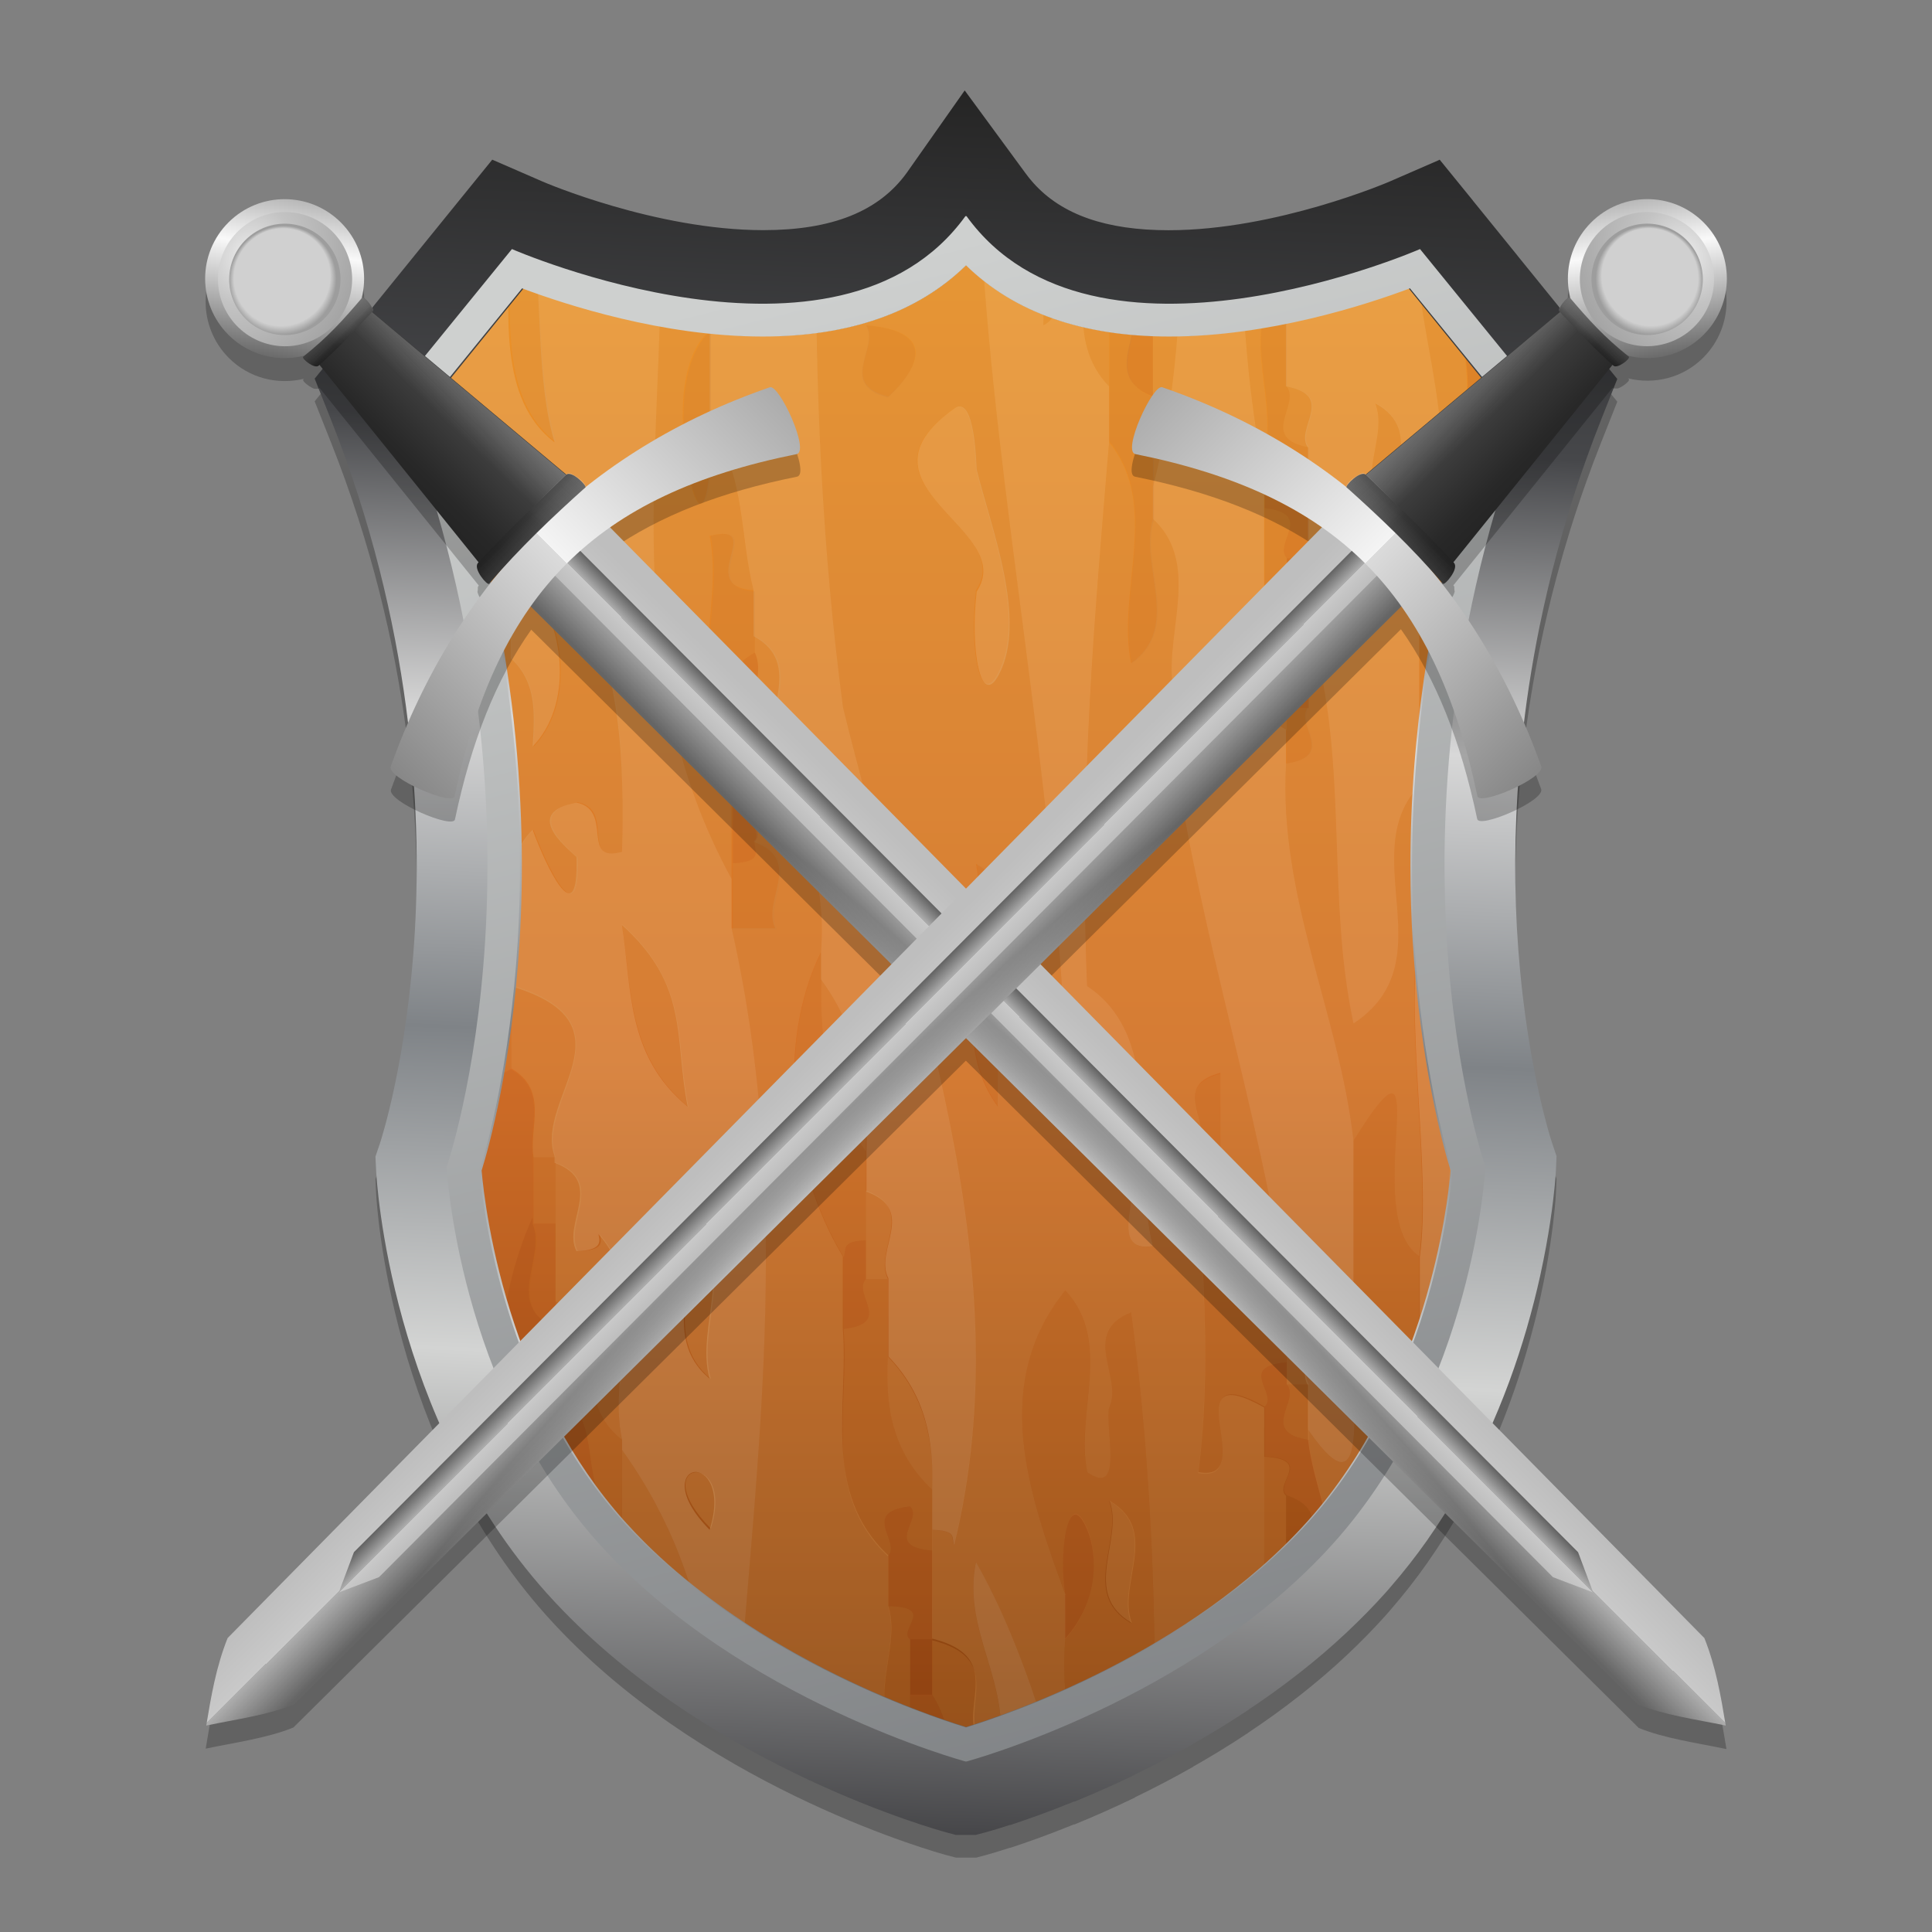 <?xml version="1.0" encoding="UTF-8" standalone="no"?>
<!-- Created with Inkscape (http://www.inkscape.org/) -->

<svg
   xmlns:dc="http://purl.org/dc/elements/1.1/"
   xmlns:cc="http://creativecommons.org/ns#"
   xmlns:rdf="http://www.w3.org/1999/02/22-rdf-syntax-ns#"
   xmlns:svg="http://www.w3.org/2000/svg"
   xmlns="http://www.w3.org/2000/svg"
   xmlns:xlink="http://www.w3.org/1999/xlink"
   xmlns:sodipodi="http://sodipodi.sourceforge.net/DTD/sodipodi-0.dtd"
   xmlns:inkscape="http://www.inkscape.org/namespaces/inkscape"
   width="48"
   height="48"
   id="svg2"
   version="1.1"
   inkscape:version="0.48.5 r10040"
   sodipodi:docname="lordofultima.svg">
  <rect width="100%" height="100%" fill="#808080" stroke="none"/>
  <defs
     id="defs4">
    <linearGradient
       inkscape:collect="always"
       id="linearGradient880">
      <stop
         style="stop-color:#333333;stop-opacity:1"
         offset="0"
         id="stop882" />
      <stop
         style="stop-color:#333333;stop-opacity:1"
         offset="1"
         id="stop884" />
    </linearGradient>
    <linearGradient
       x1="0"
       y1="0"
       x2="1"
       y2="0"
       gradientUnits="userSpaceOnUse"
       gradientTransform="matrix(1.208,-50.953,50.35,1.223,23.121,1050.828)"
       spreadMethod="pad"
       id="linearGradient2408">
      <stop
         style="stop-opacity:1;stop-color:#3f3f42"
         offset="0"
         id="stop2410" />
      <stop
         style="stop-opacity:1;stop-color:#d3d4d3"
         offset="0.242"
         id="stop2412" />
      <stop
         style="stop-opacity:1;stop-color:#7f8387"
         offset="0.401"
         id="stop2414" />
      <stop
         style="stop-opacity:1;stop-color:#d8d8d8"
         offset="0.555"
         id="stop2416" />
      <stop
         style="stop-opacity:1;stop-color:#46474a"
         offset="0.703"
         id="stop2418" />
      <stop
         style="stop-opacity:1;stop-color:#131210"
         offset="0.967"
         id="stop2420" />
      <stop
         style="stop-opacity:1;stop-color:#131210"
         offset="1"
         id="stop2422" />
    </linearGradient>
    <linearGradient
       x1="0"
       y1="0"
       x2="1"
       y2="0"
       gradientUnits="userSpaceOnUse"
       gradientTransform="matrix(129.081,-543.674,-543.674,-129.081,405.068,554.115)"
       spreadMethod="pad"
       id="linearGradient2434">
      <stop
         style="stop-opacity:1;stop-color:#ced0cf"
         offset="0"
         id="stop2436" />
      <stop
         style="stop-opacity:1;stop-color:#66696d"
         offset="1"
         id="stop2438" />
    </linearGradient>
    <linearGradient
       y2="0"
       x2="1"
       y1="0"
       x1="0"
       spreadMethod="pad"
       gradientTransform="matrix(11.929,50.647,-50.245,12.025,21.422,1010.514)"
       gradientUnits="userSpaceOnUse"
       id="linearGradient5006"
       xlink:href="#linearGradient2434"
       inkscape:collect="always" />
    <linearGradient
       inkscape:collect="always"
       xlink:href="#linearGradient880"
       id="linearGradient886"
       x1="28.2"
       y1="-1052.762"
       x2="28.2"
       y2="-1005.162"
       gradientUnits="userSpaceOnUse"
       gradientTransform="translate(0,-1.7382813e-5)" />
    <linearGradient
       inkscape:collect="always"
       id="linearGradient1511">
      <stop
         style="stop-color:#532c0f;stop-opacity:1"
         offset="0"
         id="stop1513" />
      <stop
         id="stop1515"
         offset="0.218"
         style="stop-color:#8b430f;stop-opacity:1" />
      <stop
         style="stop-color:#d57026;stop-opacity:1"
         offset="0.538"
         id="stop1517" />
      <stop
         style="stop-color:#ef9828;stop-opacity:1"
         offset="1"
         id="stop1519" />
    </linearGradient>
    <linearGradient
       gradientTransform="matrix(0.653,0,0,0.658,-228.4,624.28)"
       y2="592.594"
       x2="383.552"
       y1="645.122"
       x1="383.552"
       gradientUnits="userSpaceOnUse"
       id="linearGradient2282"
       xlink:href="#linearGradient1511"
       inkscape:collect="always" />
    <linearGradient
       id="linearGradient1464">
      <stop
         style="stop-color:#232323;stop-opacity:1;"
         offset="0"
         id="stop1466" />
      <stop
         id="stop1468"
         offset="0.235"
         style="stop-color:#282828;stop-opacity:1;" />
      <stop
         id="stop1470"
         offset="0.419"
         style="stop-color:#313131;stop-opacity:1;" />
      <stop
         id="stop1472"
         offset="0.617"
         style="stop-color:#3c3c3c;stop-opacity:1;" />
      <stop
         id="stop1474"
         offset="0.794"
         style="stop-color:#3a3a3a;stop-opacity:1;" />
      <stop
         style="stop-color:#2f2f2f;stop-opacity:1;"
         offset="1"
         id="stop1476" />
    </linearGradient>
    <linearGradient
       inkscape:collect="always"
       xlink:href="#linearGradient1464"
       id="linearGradient5507"
       gradientUnits="userSpaceOnUse"
       gradientTransform="translate(0,-1.7382813e-5)"
       x1="28.2"
       y1="-1058.012"
       x2="28.2"
       y2="-993.787" />
    <linearGradient
       y2="-20.298"
       x2="508.527"
       y1="6.417"
       x1="471.386"
       spreadMethod="reflect"
       gradientUnits="userSpaceOnUse"
       id="linearGradient4425"
       xlink:href="#linearGradient2503-4-2-6"
       inkscape:collect="always" />
    <linearGradient
       id="linearGradient2503-4-2-6">
      <stop
         style="stop-color:#585858;stop-opacity:1;"
         offset="0"
         id="stop2505-8-4-8" />
      <stop
         style="stop-color:#f9f9f9;stop-opacity:1;"
         offset="1"
         id="stop2507-8-8-6" />
    </linearGradient>
    <radialGradient
       r="17.143"
       fy="467.427"
       fx="287.412"
       cy="467.427"
       cx="287.412"
       gradientTransform="matrix(0.625,-2.139,1.873,0.547,-766.197,822.228)"
       gradientUnits="userSpaceOnUse"
       id="radialGradient4431"
       xlink:href="#linearGradient8813-8"
       inkscape:collect="always" />
    <linearGradient
       id="linearGradient8813-8">
      <stop
         id="stop8815-7"
         offset="0"
         style="stop-color:#ebebeb;stop-opacity:1;" />
      <stop
         style="stop-color:#c3c3c3;stop-opacity:1;"
         offset="0.345"
         id="stop8821-7" />
      <stop
         id="stop8817-6"
         offset="1"
         style="stop-color:#9c9c9c;stop-opacity:1;" />
    </linearGradient>
    <radialGradient
       r="17.143"
       fy="460.529"
       fx="293.794"
       cy="467.231"
       cx="299.558"
       gradientTransform="matrix(0.927,0.255,-0.262,0.951,144.117,-53.656)"
       gradientUnits="userSpaceOnUse"
       id="radialGradient4433"
       xlink:href="#linearGradient4258-6"
       inkscape:collect="always" />
    <linearGradient
       id="linearGradient4258-6">
      <stop
         id="stop4260-8"
         offset="0"
         style="stop-color:#d0d0d0;stop-opacity:1;" />
      <stop
         style="stop-color:#d0d0d0;stop-opacity:1;"
         offset="0.31"
         id="stop4266-8" />
      <stop
         id="stop4268-7"
         offset="0.705"
         style="stop-color:#d0d0d0;stop-opacity:1;" />
      <stop
         style="stop-color:#d0d0d0;stop-opacity:1;"
         offset="0.891"
         id="stop4270-5" />
      <stop
         id="stop4262-3"
         offset="1"
         style="stop-color:#9d9d9d;stop-opacity:1;" />
    </linearGradient>
    <linearGradient
       y2="482.106"
       x2="1019.9"
       y1="482.106"
       x1="972.437"
       gradientTransform="matrix(2.214,0,0,2.214,-1700.071,-901.374)"
       gradientUnits="userSpaceOnUse"
       id="linearGradient4435"
       xlink:href="#linearGradient10097-0"
       inkscape:collect="always" />
    <linearGradient
       id="linearGradient10097-0">
      <stop
         id="stop10099-3"
         offset="0"
         style="stop-color:#232323;stop-opacity:1;" />
      <stop
         style="stop-color:#282828;stop-opacity:1;"
         offset="0.235"
         id="stop10111-7" />
      <stop
         style="stop-color:#313131;stop-opacity:1;"
         offset="0.419"
         id="stop10109-2" />
      <stop
         style="stop-color:#3c3c3c;stop-opacity:1;"
         offset="0.617"
         id="stop10107-0" />
      <stop
         style="stop-color:#3a3a3a;stop-opacity:1;"
         offset="0.794"
         id="stop10105-9" />
      <stop
         id="stop10101-9"
         offset="1"
         style="stop-color:#2f2f2f;stop-opacity:1;" />
    </linearGradient>
    <linearGradient
       y2="483.142"
       x2="1001.715"
       y1="482.624"
       x1="1052.096"
       gradientUnits="userSpaceOnUse"
       id="linearGradient4443"
       xlink:href="#linearGradient10152-8"
       inkscape:collect="always" />
    <linearGradient
       id="linearGradient10152-8"
       inkscape:collect="always">
      <stop
         id="stop10154-6"
         offset="0"
         style="stop-color:#ffffff;stop-opacity:1;" />
      <stop
         id="stop10156-4"
         offset="1"
         style="stop-color:#ffffff;stop-opacity:0;" />
    </linearGradient>
    <linearGradient
       y2="483.142"
       x2="1001.715"
       y1="482.624"
       x1="1052.096"
       gradientUnits="userSpaceOnUse"
       id="linearGradient4437"
       xlink:href="#linearGradient10152-8"
       inkscape:collect="always" />
    <linearGradient
       y2="483.142"
       x2="1001.715"
       y1="482.624"
       x1="1052.096"
       gradientUnits="userSpaceOnUse"
       id="linearGradient4439"
       xlink:href="#linearGradient10152-8"
       inkscape:collect="always" />
    <linearGradient
       y2="483.142"
       x2="1001.715"
       y1="482.624"
       x1="1052.096"
       gradientUnits="userSpaceOnUse"
       id="linearGradient4441"
       xlink:href="#linearGradient10152-8"
       inkscape:collect="always" />
    <linearGradient
       y2="368.741"
       x2="229.327"
       y1="368.741"
       x1="222.36"
       gradientTransform="matrix(10.04,-0.004,-0.012,-2.95,-1756.9,2606.97)"
       gradientUnits="userSpaceOnUse"
       id="linearGradient4445"
       xlink:href="#linearGradient3196-1-2-3"
       inkscape:collect="always" />
    <linearGradient
       id="linearGradient3196-1-2-3">
      <stop
         id="stop3198-6-7-8"
         offset="0"
         style="stop-color:#656565;stop-opacity:1;" />
      <stop
         style="stop-color:#aeaeae;stop-opacity:1;"
         offset="0.5"
         id="stop3204-1-8-4" />
      <stop
         id="stop3206-3-0-2"
         offset="0.5"
         style="stop-color:#c9c9c9;stop-opacity:1;" />
      <stop
         id="stop3200-6-3-7"
         offset="1"
         style="stop-color:#bebebe;stop-opacity:1;" />
    </linearGradient>
    <radialGradient
       r="42.857"
       fy="934.101"
       fx="511.263"
       cy="934.101"
       cx="511.263"
       gradientTransform="matrix(1,0,0,14.705,0,-12802.121)"
       gradientUnits="userSpaceOnUse"
       id="radialGradient4449"
       xlink:href="#linearGradient10540-8"
       inkscape:collect="always" />
    <linearGradient
       id="linearGradient10540-8">
      <stop
         id="stop10542-3"
         offset="0"
         style="stop-color:#ffffff;stop-opacity:1;" />
      <stop
         id="stop10544-6"
         offset="1"
         style="stop-color:#ffffff;stop-opacity:0;" />
    </linearGradient>
    <radialGradient
       r="42.857"
       fy="936.549"
       fx="453.263"
       cy="936.549"
       cx="453.263"
       gradientTransform="matrix(1,0,0,10.645,0,-8999.712)"
       gradientUnits="userSpaceOnUse"
       id="radialGradient4447"
       xlink:href="#linearGradient10552-4"
       inkscape:collect="always" />
    <linearGradient
       id="linearGradient10552-4"
       inkscape:collect="always">
      <stop
         id="stop10554-7"
         offset="0"
         style="stop-color:#ffffff;stop-opacity:1;" />
      <stop
         id="stop10556-7"
         offset="1"
         style="stop-color:#ffffff;stop-opacity:0;" />
    </linearGradient>
    <linearGradient
       y2="368.741"
       x2="229.327"
       y1="368.741"
       x1="222.36"
       gradientTransform="matrix(-3.786,-0.003,0.005,-2.615,1358.197,2344.783)"
       gradientUnits="userSpaceOnUse"
       id="linearGradient4451"
       xlink:href="#linearGradient3196-1-9"
       inkscape:collect="always" />
    <linearGradient
       id="linearGradient3196-1-9">
      <stop
         id="stop3198-6-1"
         offset="0"
         style="stop-color:#656565;stop-opacity:1;" />
      <stop
         style="stop-color:#aeaeae;stop-opacity:1;"
         offset="0.5"
         id="stop3204-1-4" />
      <stop
         id="stop3206-3-1"
         offset="0.5"
         style="stop-color:#c9c9c9;stop-opacity:1;" />
      <stop
         id="stop3200-6-7"
         offset="1"
         style="stop-color:#bebebe;stop-opacity:1;" />
    </linearGradient>
    <linearGradient
       y2="326.261"
       x2="711.479"
       y1="326.261"
       x1="302.02"
       gradientTransform="matrix(-1,0,0,1,1013.499,0)"
       gradientUnits="userSpaceOnUse"
       id="linearGradient4453"
       xlink:href="#linearGradient3182-4"
       inkscape:collect="always" />
    <linearGradient
       id="linearGradient3182-4">
      <stop
         id="stop3184-8"
         offset="0"
         style="stop-color:#acacac;stop-opacity:1;" />
      <stop
         style="stop-color:#f4f4f4;stop-opacity:1;"
         offset="0.5"
         id="stop3192-8" />
      <stop
         id="stop3194-8"
         offset="0.5"
         style="stop-color:#dbdbdb;stop-opacity:1;" />
      <stop
         id="stop3186-4"
         offset="1"
         style="stop-color:#888888;stop-opacity:1;" />
    </linearGradient>
    <linearGradient
       y2="482.106"
       x2="1019.9"
       y1="482.106"
       x1="972.437"
       gradientTransform="matrix(2.214,0,0,2.214,-1700.071,-899.374)"
       gradientUnits="userSpaceOnUse"
       id="linearGradient4455"
       xlink:href="#linearGradient10097-0"
       inkscape:collect="always" />
    <linearGradient
       y2="436.518"
       x2="995.751"
       y1="396.925"
       x1="995.203"
       gradientTransform="matrix(2.214,0,0,2.214,-1700.071,-899.374)"
       gradientUnits="userSpaceOnUse"
       id="linearGradient4457"
       xlink:href="#linearGradient10121-2"
       inkscape:collect="always" />
    <linearGradient
       id="linearGradient10121-2">
      <stop
         id="stop10123-0"
         offset="0"
         style="stop-color:#ffffff;stop-opacity:1;" />
      <stop
         id="stop10125-37"
         offset="1"
         style="stop-color:#ffffff;stop-opacity:0" />
    </linearGradient>
    <linearGradient
       y2="482.106"
       x2="996.269"
       y1="476.358"
       x1="1089.314"
       gradientTransform="matrix(2.214,0,0,2.214,-1700.071,-899.374)"
       gradientUnits="userSpaceOnUse"
       id="linearGradient4459"
       xlink:href="#linearGradient10121-2"
       inkscape:collect="always" />
    <linearGradient
       y2="435.531"
       x2="995.924"
       y1="447.693"
       x1="995.893"
       gradientTransform="matrix(2.214,0,0,2.214,-1700.071,-899.374)"
       gradientUnits="userSpaceOnUse"
       id="linearGradient4461"
       xlink:href="#linearGradient10121-6-4"
       inkscape:collect="always" />
    <linearGradient
       id="linearGradient10121-6-4">
      <stop
         id="stop10123-5-1"
         offset="0"
         style="stop-color:#000000;stop-opacity:1;" />
      <stop
         id="stop10125-4-9"
         offset="1"
         style="stop-color:#000000;stop-opacity:0;" />
    </linearGradient>
    <linearGradient
       y2="482.106"
       x2="1019.9"
       y1="482.106"
       x1="972.437"
       gradientTransform="matrix(2.214,0,0,2.214,-1700.071,-899.374)"
       gradientUnits="userSpaceOnUse"
       id="linearGradient4463"
       xlink:href="#linearGradient10097-0"
       inkscape:collect="always" />
    <linearGradient
       y2="482.106"
       x2="996.269"
       y1="476.358"
       x1="1089.314"
       gradientTransform="matrix(2.214,0,0,2.214,-1700.071,-899.374)"
       gradientUnits="userSpaceOnUse"
       id="linearGradient4465"
       xlink:href="#linearGradient10121-2"
       inkscape:collect="always" />
    <linearGradient
       y2="526.312"
       x2="995.233"
       y1="597.407"
       x1="994.857"
       gradientTransform="matrix(2.214,0,0,2.214,-1700.071,-899.374)"
       gradientUnits="userSpaceOnUse"
       id="linearGradient4467"
       xlink:href="#linearGradient10121-2"
       inkscape:collect="always" />
    <linearGradient
       y2="527.176"
       x2="995.06"
       y1="496.044"
       x1="995.203"
       gradientTransform="matrix(2.214,0,0,2.214,-1700.071,-899.374)"
       gradientUnits="userSpaceOnUse"
       id="linearGradient4469"
       xlink:href="#linearGradient10121-7-5"
       inkscape:collect="always" />
    <linearGradient
       id="linearGradient10121-7-5">
      <stop
         id="stop10123-4-6"
         offset="0"
         style="stop-color:#000000;stop-opacity:1;" />
      <stop
         id="stop10125-3-0"
         offset="1"
         style="stop-color:#000000;stop-opacity:0;" />
    </linearGradient>
    <linearGradient
       inkscape:collect="always"
       xlink:href="#linearGradient2503-4-2-6"
       id="linearGradient6380"
       gradientUnits="userSpaceOnUse"
       spreadMethod="reflect"
       x1="471.386"
       y1="6.417"
       x2="508.527"
       y2="-20.298" />
    <radialGradient
       inkscape:collect="always"
       xlink:href="#linearGradient8813-8"
       id="radialGradient6382"
       gradientUnits="userSpaceOnUse"
       gradientTransform="matrix(0.625,-2.139,1.873,0.547,-766.197,822.228)"
       cx="287.412"
       cy="467.427"
       fx="287.412"
       fy="467.427"
       r="17.143" />
    <radialGradient
       inkscape:collect="always"
       xlink:href="#linearGradient4258-6"
       id="radialGradient6384"
       gradientUnits="userSpaceOnUse"
       gradientTransform="matrix(0.927,0.255,-0.262,0.951,144.117,-53.656)"
       cx="299.558"
       cy="467.231"
       fx="293.794"
       fy="460.529"
       r="17.143" />
    <linearGradient
       inkscape:collect="always"
       xlink:href="#linearGradient10097-0"
       id="linearGradient6386"
       gradientUnits="userSpaceOnUse"
       gradientTransform="matrix(2.214,0,0,2.214,-1700.071,-901.374)"
       x1="972.437"
       y1="482.106"
       x2="1019.9"
       y2="482.106" />
    <linearGradient
       inkscape:collect="always"
       xlink:href="#linearGradient10152-8"
       id="linearGradient6388"
       gradientUnits="userSpaceOnUse"
       x1="1052.096"
       y1="482.624"
       x2="1001.715"
       y2="483.142" />
    <linearGradient
       inkscape:collect="always"
       xlink:href="#linearGradient10152-8"
       id="linearGradient6390"
       gradientUnits="userSpaceOnUse"
       x1="1052.096"
       y1="482.624"
       x2="1001.715"
       y2="483.142" />
    <linearGradient
       inkscape:collect="always"
       xlink:href="#linearGradient10152-8"
       id="linearGradient6392"
       gradientUnits="userSpaceOnUse"
       x1="1052.096"
       y1="482.624"
       x2="1001.715"
       y2="483.142" />
    <linearGradient
       inkscape:collect="always"
       xlink:href="#linearGradient10152-8"
       id="linearGradient6394"
       gradientUnits="userSpaceOnUse"
       x1="1052.096"
       y1="482.624"
       x2="1001.715"
       y2="483.142" />
    <linearGradient
       inkscape:collect="always"
       xlink:href="#linearGradient3196-1-2-3"
       id="linearGradient6396"
       gradientUnits="userSpaceOnUse"
       gradientTransform="matrix(10.04,-0.004,-0.012,-2.95,-1756.9,2606.97)"
       x1="222.36"
       y1="368.741"
       x2="229.327"
       y2="368.741" />
    <radialGradient
       inkscape:collect="always"
       xlink:href="#linearGradient10552-4"
       id="radialGradient6398"
       gradientUnits="userSpaceOnUse"
       gradientTransform="matrix(1,0,0,10.645,0,-8999.712)"
       cx="453.263"
       cy="936.549"
       fx="453.263"
       fy="936.549"
       r="42.857" />
    <radialGradient
       inkscape:collect="always"
       xlink:href="#linearGradient10540-8"
       id="radialGradient6400"
       gradientUnits="userSpaceOnUse"
       gradientTransform="matrix(1,0,0,14.705,0,-12802.121)"
       cx="511.263"
       cy="934.101"
       fx="511.263"
       fy="934.101"
       r="42.857" />
    <linearGradient
       inkscape:collect="always"
       xlink:href="#linearGradient3196-1-9"
       id="linearGradient6402"
       gradientUnits="userSpaceOnUse"
       gradientTransform="matrix(-3.786,-0.003,0.005,-2.615,1358.197,2344.783)"
       x1="222.36"
       y1="368.741"
       x2="229.327"
       y2="368.741" />
    <linearGradient
       inkscape:collect="always"
       xlink:href="#linearGradient3182-4"
       id="linearGradient6404"
       gradientUnits="userSpaceOnUse"
       gradientTransform="matrix(-1,0,0,1,1013.499,0)"
       x1="302.02"
       y1="326.261"
       x2="711.479"
       y2="326.261" />
    <linearGradient
       inkscape:collect="always"
       xlink:href="#linearGradient10097-0"
       id="linearGradient6406"
       gradientUnits="userSpaceOnUse"
       gradientTransform="matrix(2.214,0,0,2.214,-1700.071,-899.374)"
       x1="972.437"
       y1="482.106"
       x2="1019.9"
       y2="482.106" />
    <linearGradient
       inkscape:collect="always"
       xlink:href="#linearGradient10121-2"
       id="linearGradient6408"
       gradientUnits="userSpaceOnUse"
       gradientTransform="matrix(2.214,0,0,2.214,-1700.071,-899.374)"
       x1="995.203"
       y1="396.925"
       x2="995.751"
       y2="436.518" />
    <linearGradient
       inkscape:collect="always"
       xlink:href="#linearGradient10121-2"
       id="linearGradient6410"
       gradientUnits="userSpaceOnUse"
       gradientTransform="matrix(2.214,0,0,2.214,-1700.071,-899.374)"
       x1="1089.314"
       y1="476.358"
       x2="996.269"
       y2="482.106" />
    <linearGradient
       inkscape:collect="always"
       xlink:href="#linearGradient10121-6-4"
       id="linearGradient6412"
       gradientUnits="userSpaceOnUse"
       gradientTransform="matrix(2.214,0,0,2.214,-1700.071,-899.374)"
       x1="995.893"
       y1="447.693"
       x2="995.924"
       y2="435.531" />
    <linearGradient
       inkscape:collect="always"
       xlink:href="#linearGradient10097-0"
       id="linearGradient6414"
       gradientUnits="userSpaceOnUse"
       gradientTransform="matrix(2.214,0,0,2.214,-1700.071,-899.374)"
       x1="972.437"
       y1="482.106"
       x2="1019.9"
       y2="482.106" />
    <linearGradient
       inkscape:collect="always"
       xlink:href="#linearGradient10121-2"
       id="linearGradient6416"
       gradientUnits="userSpaceOnUse"
       gradientTransform="matrix(2.214,0,0,2.214,-1700.071,-899.374)"
       x1="1089.314"
       y1="476.358"
       x2="996.269"
       y2="482.106" />
    <linearGradient
       inkscape:collect="always"
       xlink:href="#linearGradient10121-2"
       id="linearGradient6418"
       gradientUnits="userSpaceOnUse"
       gradientTransform="matrix(2.214,0,0,2.214,-1700.071,-899.374)"
       x1="994.857"
       y1="597.407"
       x2="995.233"
       y2="526.312" />
    <linearGradient
       inkscape:collect="always"
       xlink:href="#linearGradient10121-7-5"
       id="linearGradient6420"
       gradientUnits="userSpaceOnUse"
       gradientTransform="matrix(2.214,0,0,2.214,-1700.071,-899.374)"
       x1="995.203"
       y1="496.044"
       x2="995.06"
       y2="527.176" />
  </defs>
  <sodipodi:namedview
     id="base"
     pagecolor="#ffffff"
     bordercolor="#666666"
     borderopacity="1.0"
     inkscape:pageopacity="0.0"
     inkscape:pageshadow="2"
     inkscape:zoom="2.9775825"
     inkscape:cx="39.861665"
     inkscape:cy="29.240219"
     inkscape:document-units="px"
     inkscape:current-layer="layer1"
     showgrid="true"
     inkscape:window-width="1301"
     inkscape:window-height="744"
     inkscape:window-x="65"
     inkscape:window-y="24"
     inkscape:window-maximized="1">
    <inkscape:grid
       type="xygrid"
       id="grid3850" />
  </sodipodi:namedview>
  <g
     inkscape:label="Capa 1"
     inkscape:groupmode="layer"
     id="layer1"
     transform="translate(0,-1004.362)">
    <path
       d="m 24.25,1050.514 -0.5,0 -0.228,-0.06 c -0.24,-0.065 -5.718,-1.579 -9.53,-5.509 -0.139,-0.143 -0.276,-0.29 -0.411,-0.44 -3.89,-4.341 -4.224,-10.245 -4.236,-10.494 l -0.017,-0.35 0.114,-0.336 c 0.007,-0.021 0.685,-2.066 0.867,-5.302 0.167,-2.963 -0.06,-7.569 -2.092,-12.686 l -0.399,-1.004 0.678,-0.836 2.873,-3.543 0.861,-1.061 1.249,0.543 c 0.028,0.014 2.81,1.208 5.486,1.208 1.707,0 2.872,-0.466 3.563,-1.425 l 1.415,-2.011 0.025,-0.035 1.195,1.627 0.021,0.03 0.288,0.392 c 0.064,0.089 0.131,0.172 0.203,0.252 0.707,0.789 1.811,1.173 3.359,1.173 2.676,0 5.459,-1.196 5.487,-1.208 l 1.22,-0.531 0.027,-0.014 0.82,1.008 0.009,0.014 0.034,0.041 1.067,1.316 0.01,0.014 1.069,1.318 0.01,0.014 0.717,0.885 0.332,0.41 0.01,0.014 0.335,0.414 -0.398,1.004 c -0.134,0.337 -0.26,0.671 -0.378,1.004 -0.004,0.014 -0.009,0.027 -0.014,0.039 -0.272,0.765 -0.504,1.515 -0.702,2.249 -0.004,0.014 -0.007,0.028 -0.011,0.041 -0.162,0.602 -0.3,1.193 -0.419,1.77 -0.003,0.014 -0.006,0.028 -0.009,0.041 -0.103,0.508 -0.191,1.006 -0.265,1.491 -0.002,0.014 -0.004,0.03 -0.006,0.041 -0.068,0.449 -0.123,0.888 -0.168,1.314 -0.002,0.014 -0.003,0.028 -0.004,0.042 -0.043,0.41 -0.076,0.809 -0.101,1.196 -8.28e-4,0.014 -0.002,0.028 -0.003,0.039 -0.024,0.386 -0.04,0.76 -0.049,1.121 -2.74e-4,0.014 -6.43e-4,0.028 -0.001,0.039 -0.009,0.374 -0.01,0.732 -0.005,1.075 2.75e-4,0.014 4.6e-4,0.028 6.43e-4,0.041 0.006,0.37 0.018,0.722 0.036,1.054 7.36e-4,0.014 0.002,0.028 0.002,0.039 8.3e-4,0.015 0.002,0.03 0.003,0.042 0.02,0.352 0.045,0.69 0.076,1.012 0.001,0.014 0.003,0.028 0.004,0.041 0.036,0.383 0.079,0.744 0.125,1.082 0.002,0.014 0.004,0.028 0.006,0.039 0.057,0.416 0.119,0.795 0.182,1.135 0.003,0.014 0.005,0.028 0.008,0.039 0.093,0.499 0.187,0.911 0.266,1.226 0.004,0.014 0.007,0.028 0.011,0.041 0.11,0.436 0.189,0.674 0.192,0.681 l 0.112,0.331 -0.014,0.323 -0.001,0.031 c -9.2e-5,0 -1.83e-4,0 -1.83e-4,0 -0.004,0.08 -0.031,0.545 -0.14,1.265 -0.002,0.014 -0.004,0.024 -0.005,0.034 -0.056,0.368 -0.133,0.8 -0.238,1.281 -0.003,0.014 -0.005,0.023 -0.007,0.034 -0.089,0.402 -0.198,0.838 -0.331,1.297 -0.003,0.014 -0.006,0.021 -0.009,0.032 -0.122,0.418 -0.264,0.856 -0.43,1.306 -0.004,0.014 -0.007,0.02 -0.011,0.03 -0.158,0.426 -0.336,0.862 -0.538,1.303 -0.004,0.014 -0.008,0.018 -0.012,0.028 -0.196,0.426 -0.415,0.856 -0.658,1.284 -0.004,0.014 -0.009,0.017 -0.014,0.025 -0.238,0.417 -0.499,0.833 -0.786,1.242 -0.005,0.014 -0.01,0.014 -0.015,0.023 -0.281,0.4 -0.588,0.792 -0.92,1.174 -0.006,0 -0.011,0.014 -0.016,0.02 -0.035,0.039 -0.071,0.08 -0.106,0.12 -0.303,0.338 -0.619,0.659 -0.944,0.965 -0.005,0 -0.011,0.014 -0.017,0.017 -0.377,0.354 -0.766,0.685 -1.162,0.996 -0.006,0 -0.012,0.014 -0.018,0.014 -0.415,0.326 -0.837,0.629 -1.259,0.909 -0.006,0 -0.012,0.014 -0.017,0.014 -0.452,0.301 -0.903,0.576 -1.346,0.827 -0.006,0 -0.012,0 -0.017,0.014 -0.49,0.278 -0.97,0.527 -1.426,0.748 -0.006,0 -0.011,0 -0.017,0.014 -0.538,0.26 -1.045,0.482 -1.501,0.668 -0.006,0 -0.011,0 -0.016,0 -0.647,0.263 -1.191,0.454 -1.577,0.58 -0.005,0 -0.011,0 -0.015,0 -0.347,0.114 -0.562,0.172 -0.606,0.184 l -0.229,0.061 m -4.933,-4.76 c 2.105,1.242 4.07,1.896 4.682,2.083 0.993,-0.305 5.549,-1.837 8.485,-5.114 2.955,-3.297 3.479,-7.855 3.553,-8.711 -0.181,-0.586 -0.756,-2.646 -0.942,-5.694 -0.035,-0.571 -0.057,-1.197 -0.057,-1.872 -1.85e-4,-0.789 0.029,-1.645 0.101,-2.557 l 0,0 c 0.21,-2.647 0.783,-5.765 2.047,-9.091 l -2.2,-2.715 c -1.071,0.404 -3.488,1.196 -5.952,1.197 -2.149,0 -3.838,-0.594 -5.035,-1.767 -1.196,1.174 -2.886,1.767 -5.035,1.767 -2.463,0 -4.88,-0.793 -5.951,-1.197 l -2.2,2.714 c 2.073,5.451 2.287,10.342 2.092,13.52 -0.186,3.047 -0.761,5.107 -0.943,5.694 l 0,0 c 0.04,0.463 0.211,2.008 0.827,3.85 l 0,0 c 0.523,1.566 1.368,3.346 2.725,4.861 0.161,0.18 0.327,0.354 0.496,0.523 l 0,0 c 1.019,1.015 2.183,1.845 3.306,2.507 l 0,0"
       style="fill:#000000;fill-opacity:0.235;fill-rule:nonzero;stroke:none"
       id="path6609"
       inkscape:connector-curvature="0" />
    <g
       id="g4643"
       transform="matrix(1.407,0,0,1.407,-10.41,-418.788)">
      <path
         id="rect6296"
         d="m 16.268,1015.601 -2.054,2.82 0.238,2.73 0.923,3.69 -0.298,5.73 -0.06,3.6 2.5,4.89 4.792,3.45 3.869,0.24 5.476,-3.87 2.173,-4.8 0,-3.84 -0.119,-7.08 0.982,-5.22 -2.322,-2.34 -16.102,0 z"
         style="color:#000000;fill:url(#linearGradient2282);fill-opacity:1;fill-rule:nonzero;stroke:none;stroke-width:0.2;marker:none;visibility:visible;display:inline;overflow:visible;enable-background:accumulate"
         inkscape:connector-curvature="0" />
      <path
         id="path19916"
         d="m 34.424,1018.901 c 0.029,0.087 0.035,0.159 0.03,0.24 l 0.06,-0.18 c -0.031,-0.024 -0.054,-0.037 -0.089,-0.06 z m 0.03,0.24 c -0.017,0.243 -0.201,0.446 -0.446,0.63 l -0.387,0 0,3.6 0,2.28 c -0.66,0.655 -0.303,-1.24 -0.387,-1.68 -1.035,0.164 0.205,1.846 -0.774,1.38 -1.141,1.219 0.487,3.109 -1.161,4.2 -0.498,-2.29 -0.057,-4.825 -0.804,-7.05 l 0,1.47 c -0.243,0.299 0.508,0.858 -0.387,0.99 -0.137,2.349 0.933,4.407 1.191,6.66 1.553,-2.501 0.081,1.335 1.161,2.04 0.21,-1.548 -0.28,-4.208 0,-5.79 0.005,-0.037 0.547,-1.981 0.774,-1.05 -0.045,2.907 -0.328,6.262 -0.387,8.43 -0.061,-0.115 0.069,-0.286 -0.387,-0.3 0.097,0.567 0.162,1.133 0.208,1.71 l 1.161,-2.58 0,-3.84 -0.119,-7.08 0.744,-4.02 z m -3.155,15.421 c -0.168,0.846 0.478,4.022 -0.804,2.16 l 0,0.18 c 0.1,0.829 0.499,1.589 0.446,2.46 l 0.685,-0.45 c -0.011,-1.472 0.492,-3.076 -0.327,-4.35 z"
         style="opacity:0.263;fill:#d79f5d;fill-opacity:1;fill-rule:nonzero;stroke:none"
         inkscape:connector-curvature="0" />
      <path
         id="path19486"
         d="m 33.769,1017.011 c -0.048,0.04 -0.085,0.082 -0.149,0.12 l 0,2.64 0.387,0 c 0.245,-0.184 0.43,-0.387 0.446,-0.63 0.005,-0.079 -3.9e-4,-0.152 -0.03,-0.24 l 0,-1.23 -0.655,-0.66 z"
         style="opacity:0.263;fill:#c9813f;fill-opacity:1;fill-rule:nonzero;stroke:none"
         inkscape:connector-curvature="0" />
      <path
         id="path19942"
         d="m 32.4,1015.631 c -0.008,1.22 0.363,2.343 0.446,3.54 0.912,-0.654 0.124,-1.732 0.387,-2.55 l 0,-0.15 -0.833,-0.84 z m 1.22,1.23 0,0.27 c 0.064,-0.036 0.101,-0.078 0.149,-0.12 l -0.149,-0.15 z"
         style="opacity:0.263;fill:#d79f5d;fill-opacity:1;fill-rule:nonzero;stroke:none"
         inkscape:connector-curvature="0" />
      <path
         id="path19490"
         d="m 33.263,1016.501 0,0.12 0.119,0 -0.119,-0.12 z"
         style="opacity:0.263;fill:#c9813f;fill-opacity:1;fill-rule:nonzero;stroke:none"
         inkscape:connector-curvature="0" />
      <path
         d="m 33.253,1020.356 c -1.158,0.201 0.372,1.072 -0.783,1.275 0,1.238 0,2.479 0,3.72 0.979,0.465 -0.252,-1.21 0.783,-1.373 0.084,0.44 -0.271,2.32 0.389,1.667 0,-0.75 0,-1.503 0,-2.254 -0.909,-0.815 -0.134,-2.056 -0.389,-3.034"
         style="opacity:0.263;fill:#c9813f;fill-opacity:1;fill-rule:nonzero;stroke:none"
         id="path19492"
         inkscape:connector-curvature="0" />
      <path
         d="m 32.47,1021.631 c 1.155,-0.203 -0.375,-1.074 0.783,-1.275 -0.235,-0.203 0.484,-0.646 -0.394,-0.685 -0.736,0.502 -0.255,1.308 -0.389,1.96"
         style="opacity:0.263;fill:#d79f5d;fill-opacity:1;fill-rule:nonzero;stroke:none"
         id="path19494"
         inkscape:connector-curvature="0" />
      <path
         d="m 32.859,1035.238 c 0.059,-2.169 0.35,-5.51 0.394,-8.418 -0.227,-0.93 -0.778,1.035 -0.783,1.075 -0.28,1.582 0.21,4.23 0,5.779 0,0.422 0,0.849 0,1.272 0.456,0.013 0.327,0.177 0.389,0.293"
         style="opacity:0.263;fill:#e7c494;fill-opacity:1;fill-rule:nonzero;stroke:none"
         id="path19496"
         inkscape:connector-curvature="0" />
      <path
         d="m 31.686,1018.591 c 0.257,0.657 -0.515,1.568 0.392,2.062 -0.257,-0.657 0.515,-1.568 -0.392,-2.062"
         style="opacity:0.263;fill:#d79f5d;fill-opacity:1;fill-rule:nonzero;stroke:none"
         id="path19508"
         inkscape:connector-curvature="0" />
      <path
         id="path19512"
         d="m 28.233,1015.601 c 0.038,1.542 -0.121,3.109 -0.476,4.47 l 0,0.57 c 0.909,0.843 0.124,2.14 0.387,3.15 l 0,1.08 c 0.473,3.179 1.48,6.215 1.964,9.39 l 0,0.39 c 0.901,0.231 0.138,0.895 0.387,1.29 l 0,0.78 c 1.281,1.862 0.636,-1.314 0.804,-2.16 l 0,-2.94 c -0.257,-2.253 -1.328,-4.311 -1.191,-6.66 l 0,-0.6 c -0.904,-0.457 -0.135,-1.333 -0.387,-1.95 l 0,-1.98 0,-0.57 c -0.277,-1.362 -0.381,-2.801 -0.417,-4.26 l -1.071,0 z"
         style="opacity:0.263;fill:#e7c494;fill-opacity:1;fill-rule:nonzero;stroke:none"
         inkscape:connector-curvature="0" />
      <path
         d="m 30.511,1019.378 c -0.246,-0.33 0.504,-0.911 -0.392,-1.077 0.246,0.332 -0.501,0.911 0.392,1.077"
         style="opacity:0.263;fill:#d79f5d;fill-opacity:1;fill-rule:nonzero;stroke:none"
         id="path19526"
         inkscape:connector-curvature="0" />
      <path
         d="m 29.731,1019.476 c 1.119,0.013 -0.341,0.669 0.781,0.686 0,-0.265 0,-0.525 0,-0.784 -0.892,-0.166 -0.145,-0.745 -0.392,-1.077 0,-0.655 0,-1.309 0,-1.958 -0.909,0.849 -0.131,2.121 -0.389,3.133"
         style="opacity:0.263;fill:#c9813f;fill-opacity:1;fill-rule:nonzero;stroke:none"
         id="path19528"
         inkscape:connector-curvature="0" />
      <path
         d="m 29.731,1019.476 0,0.976 c 0.884,0.105 0.145,0.621 0.389,0.883 l 0.392,0 c 0,-0.392 0,-0.781 0,-1.173 -1.122,-0.017 0.339,-0.676 -0.781,-0.686"
         style="opacity:0.263;fill:#bf652b;fill-opacity:1;fill-rule:nonzero;stroke:none"
         id="path19530"
         inkscape:connector-curvature="0" />
      <path
         d="m 30.12,1022.317 0.392,0 c 0,-0.324 0,-0.657 0,-0.981 l -0.392,0 c 0,0.324 0,0.657 0,0.981"
         style="opacity:0.263;fill:#aa4a1e;fill-opacity:1;fill-rule:nonzero;stroke:none"
         id="path19532"
         inkscape:connector-curvature="0" />
      <path
         d="m 30.12,1022.317 0,0.098 c 0,0.519 0,1.041 0,1.563 l 0.392,0 c 0,-0.488 0,-0.976 0,-1.464 l 0,-0.197 -0.392,0"
         style="opacity:0.263;fill:#bf652b;fill-opacity:1;fill-rule:nonzero;stroke:none"
         id="path19534"
         inkscape:connector-curvature="0" />
      <path
         d="m 30.12,1024.37 0,0.59 c 0.895,-0.133 0.148,-0.683 0.392,-0.982 l -0.392,0 0,0.392"
         style="opacity:0.263;fill:#c9813f;fill-opacity:1;fill-rule:nonzero;stroke:none"
         id="path19536"
         inkscape:connector-curvature="0" />
      <path
         d="m 30.12,1035.923 0.392,0 c -0.249,-0.395 0.509,-1.04 -0.392,-1.272 0,0.293 0,0.586 0,0.879 l 0,0.392"
         style="opacity:0.263;fill:#d79f5d;fill-opacity:1;fill-rule:nonzero;stroke:none"
         id="path19538"
         inkscape:connector-curvature="0" />
      <path
         d="m 30.12,1035.923 c 0.246,0.296 -0.498,0.846 0.392,0.981 l 0,-0.195 c 0,-0.259 0,-0.522 0,-0.787 l -0.392,0"
         style="opacity:0.263;fill:#c9813f;fill-opacity:1;fill-rule:nonzero;stroke:none"
         id="path19540"
         inkscape:connector-curvature="0" />
      <path
         d="m 29.731,1020.452 c 0,0.655 0,1.309 0,1.963 l 0.389,0 0,-0.098 c 0,-0.324 0,-0.657 0,-0.981 -0.243,-0.262 0.495,-0.778 -0.389,-0.883"
         style="opacity:0.263;fill:#c9813f;fill-opacity:1;fill-rule:nonzero;stroke:none"
         id="path19546"
         inkscape:connector-curvature="0" />
      <path
         d="m 30.12,1024.37 0,-0.392 c 0,-0.522 0,-1.044 0,-1.563 l -0.389,0 c 0.252,0.618 -0.515,1.498 0.389,1.955"
         style="opacity:0.263;fill:#d79f5d;fill-opacity:1;fill-rule:nonzero;stroke:none"
         id="path19548"
         inkscape:connector-curvature="0" />
      <path
         d="m 30.12,1035.531 c 0,-0.293 0,-0.586 0,-0.879 l 0,-0.392 c -1.424,-0.556 -0.28,-1.757 -1.175,-2.451 0,-0.457 0,-0.908 0,-1.368 -0.898,0.234 -0.137,0.88 -0.389,1.272 0.028,2.123 0.255,3.708 0,5.778 1.097,0.206 -0.462,-2.095 1.175,-1.175 0.238,-0.234 -0.49,-0.708 0.389,-0.784"
         style="opacity:0.263;fill:#c9813f;fill-opacity:1;fill-rule:nonzero;stroke:none"
         id="path19550"
         inkscape:connector-curvature="0" />
      <path
         id="path19556"
         d="m 27.757,1015.601 0,2.88 0,1.59 c 0.355,-1.361 0.514,-2.928 0.476,-4.47 l -0.476,0 z"
         style="opacity:0.263;fill:#d79f5d;fill-opacity:1;fill-rule:nonzero;stroke:none"
         inkscape:connector-curvature="0" />
      <path
         d="m 27.775,1025.841 c 0.333,1.004 0.484,-0.279 0.392,-0.981 0,-0.358 0,-0.719 0,-1.08 -0.599,0.578 -0.543,1.611 -0.392,2.061"
         style="opacity:0.263;fill:#c9813f;fill-opacity:1;fill-rule:nonzero;stroke:none"
         id="path19558"
         inkscape:connector-curvature="0" />
      <path
         id="path19568"
         d="m 26.983,1015.601 0,0.84 c 1.164,0.46 -0.396,1.578 0.774,2.04 l 0,-2.88 -0.774,0 z"
         style="opacity:0.263;fill:#bf652b;fill-opacity:1;fill-rule:nonzero;stroke:none"
         inkscape:connector-curvature="0" />
      <path
         id="path19570"
         d="m 24.721,1015.601 c 0.265,4.641 1.283,9.589 1.488,14.37 l 0,0.39 0.387,-0.12 c 0.677,-0.812 0.111,1.606 0.774,1.95 0.179,0.347 -0.416,1.42 0.387,1.29 -0.383,-1.495 0.246,-3.667 -1.161,-4.59 -0.148,-3.516 0.141,-6.62 0.387,-9.6 l 0,-0.99 c -0.798,-0.821 -0.315,-2 -0.327,-2.7 l -0.327,0 c -0.081,0.568 -0.143,1.462 -0.506,1.62 0.001,-0.547 0.019,-1.079 0.06,-1.62 l -1.161,0 z"
         style="opacity:0.263;fill:#e7c494;fill-opacity:1;fill-rule:nonzero;stroke:none"
         inkscape:connector-curvature="0" />
      <path
         d="m 26.992,1037.979 c 0.257,0.688 -0.518,1.63 0.392,2.157 -0.26,-0.688 0.515,-1.633 -0.392,-2.157"
         style="opacity:0.263;fill:#d79f5d;fill-opacity:1;fill-rule:nonzero;stroke:none"
         id="path19572"
         inkscape:connector-curvature="0" />
      <path
         id="path19824"
         d="m 29.305,1015.601 c 0.036,1.459 0.139,2.898 0.417,4.26 l 0,-0.39 c 0.257,-1.013 -0.522,-2.271 0.387,-3.12 l 0,-0.75 -0.804,0 z"
         style="opacity:0.263;fill:#d79f5d;fill-opacity:1;fill-rule:nonzero;stroke:none"
         inkscape:connector-curvature="0" />
      <path
         id="path19860"
         d="m 31.983,1030.781 c -0.099,-0.021 -0.296,0.215 -0.685,0.84 l 0,2.94 c 0.819,1.274 0.315,2.873 0.327,4.35 l 0.03,-0.029 1.012,-2.22 c -0.047,-0.58 -0.111,-1.143 -0.208,-1.71 l 0,-1.29 c -0.81,-0.529 -0.18,-2.819 -0.476,-2.88 z"
         style="opacity:0.263;fill:#c9813f;fill-opacity:1;fill-rule:nonzero;stroke:none"
         inkscape:connector-curvature="0" />
      <path
         id="path19862"
         d="m 21.804,1015.601 c -0.011,2.77 0.105,5.558 0.476,8.37 1.158,4.74 3.195,9.782 1.964,14.791 -0.059,-0.119 0.075,-0.254 -0.387,-0.27 l 0,0.36 0,1.56 c 1.561,0.392 0.073,1.562 1.161,2.07 0.28,-1.244 -0.644,-2.182 -0.387,-3.42 0.607,1.062 1.071,2.388 1.429,3.69 l 0.119,0 0.238,-0.18 c -0.169,-0.656 -0.269,-1.361 -0.208,-2.16 l 0,-0.78 c -0.666,-1.825 -1.315,-3.726 0,-5.37 0.842,0.902 0.177,2.156 0.387,3.21 0.663,0.471 0.303,-0.827 0.387,-1.14 0.257,-0.521 -0.517,-1.316 0.387,-1.68 0.27,1.944 0.436,4.443 0.417,6.96 l 1.935,-1.35 0,-3.06 0,-0.87 c -1.637,-0.919 -0.064,1.346 -1.161,1.14 0.255,-2.07 0.028,-3.636 0,-5.76 0.252,-0.392 -0.511,-1.056 0.387,-1.29 l 0,1.38 c 0.895,0.694 -0.263,1.904 1.161,2.46 -0.484,-3.176 -1.492,-6.212 -1.964,-9.39 0.092,0.703 -0.054,1.964 -0.387,0.96 -0.151,-0.451 -0.212,-1.462 0.387,-2.04 -0.263,-1.01 0.522,-2.307 -0.387,-3.15 -0.257,0.815 0.52,1.893 -0.387,2.55 -0.26,-1.272 0.525,-2.786 -0.387,-3.9 -0.246,2.981 -0.535,6.084 -0.387,9.6 1.407,0.923 0.777,3.095 1.161,4.59 -0.803,0.13 -0.208,-0.943 -0.387,-1.29 -0.663,-0.344 -0.097,-2.763 -0.774,-1.95 l -0.387,0.12 0,-0.39 c -0.205,-4.781 -1.222,-9.729 -1.488,-14.37 l -2.917,0 z m 0.893,1.62 c 1.469,0.122 0.703,0.975 0.387,1.26 -0.901,-0.231 -0.141,-0.868 -0.387,-1.26 z m 1.637,1.44 c 0.02,0 0.012,-0.013 0.03,0 0.255,0.079 0.263,1.103 0.268,1.11 0.26,1.046 0.893,2.638 0.387,3.6 -0.325,0.615 -0.504,-0.458 -0.387,-1.47 0.739,-1.119 -2.323,-1.826 -0.387,-3.21 0.024,-0.017 0.069,-0.027 0.089,-0.029 z m 0.298,8.07 c 0.906,0.519 0.127,1.475 0.387,2.16 l 0,2.13 c -0.918,-1.238 -0.127,-2.889 -0.387,-4.29 z"
         style="opacity:0.263;fill:#d79f5d;fill-opacity:1;fill-rule:nonzero;stroke:none"
         inkscape:connector-curvature="0" />
      <path
         d="m 33.642,1016.634 -0.389,0 c -0.263,0.818 0.518,1.892 -0.394,2.546 l 0,0.491 c 0.878,0.038 0.16,0.482 0.394,0.685 0.255,0.979 -0.52,2.219 0.389,3.034 0,-1.207 0,-2.414 0,-3.621 0,-0.879 0,-1.762 0,-2.642 l 0,-0.493"
         style="opacity:0.263;fill:#bf652b;fill-opacity:1;fill-rule:nonzero;stroke:none"
         id="path19940"
         inkscape:connector-curvature="0" />
      <path
         id="path19944"
         d="m 26.209,1034.261 c -1.315,1.644 -0.666,3.546 0,5.37 -0.117,-0.626 0.029,-1.981 0.387,-1.14 0.188,0.445 0.206,1.255 -0.387,1.92 -0.061,0.799 0.039,1.504 0.208,2.16 l 1.369,-0.96 c 0.02,-2.517 -0.146,-5.016 -0.417,-6.96 -0.904,0.363 -0.13,1.158 -0.387,1.68 -0.084,0.313 0.276,1.611 -0.387,1.14 -0.21,-1.055 0.455,-2.308 -0.387,-3.21 z m 3.512,2.94 0,3.06 0.387,-0.3 0,-2.07 c -0.232,-0.206 0.489,-0.645 -0.387,-0.69 z m -2.738,0.78 c 0.906,0.524 0.127,1.472 0.387,2.16 -0.909,-0.527 -0.13,-1.472 -0.387,-2.16 z"
         style="opacity:0.263;fill:#c9813f;fill-opacity:1;fill-rule:nonzero;stroke:none"
         inkscape:connector-curvature="0" />
      <path
         d="m 27.775,1018.498 c -1.169,-0.463 0.38,-1.599 -0.783,-2.059 0,0.624 0,1.241 0,1.862 0,0.327 0,0.651 0,0.976 0.912,1.113 0.131,2.648 0.392,3.92 0.906,-0.657 0.134,-1.728 0.392,-2.543 l 0,-0.587 c 0,-0.525 0,-1.049 0,-1.568"
         style="opacity:0.263;fill:#c9813f;fill-opacity:1;fill-rule:nonzero;stroke:none"
         id="path19946"
         inkscape:connector-curvature="0" />
      <path
         d="m 30.12,1035.923 0,-0.392 c -0.878,0.076 -0.151,0.55 -0.389,0.784 0,0.296 0,0.589 0,0.879 0.876,0.045 0.157,0.482 0.389,0.688 1.167,0.395 -0.38,1.464 0.783,1.859 0.224,-1.038 -0.277,-1.889 -0.392,-2.837 -0.89,-0.135 -0.145,-0.685 -0.392,-0.981"
         style="opacity:0.263;fill:#bf652b;fill-opacity:1;fill-rule:nonzero;stroke:none"
         id="path19982"
         inkscape:connector-curvature="0" />
      <path
         id="path19994"
         d="m 30.108,1015.601 0,0.75 0,1.95 c 0.895,0.166 0.141,0.75 0.387,1.08 l 0,0.78 0,1.17 0,0.99 0,0.18 c 0.747,2.225 0.306,4.761 0.804,7.05 1.648,-1.091 0.019,-2.981 1.161,-4.2 l 0,-3.72 c 0.134,-0.651 -0.349,-1.448 0.387,-1.95 l 0,-0.51 c -0.083,-1.197 -0.454,-2.32 -0.446,-3.54 l -0.03,-0.029 -2.262,0 z m 1.577,3 c 0.906,0.494 0.13,1.383 0.387,2.04 -0.906,-0.493 -0.13,-1.383 -0.387,-2.04 z"
         style="opacity:0.263;fill:#e7c494;fill-opacity:1;fill-rule:nonzero;stroke:none"
         inkscape:connector-curvature="0" />
      <path
         id="path19574"
         d="m 25.882,1015.601 c -0.041,0.541 -0.059,1.073 -0.06,1.62 0.363,-0.158 0.425,-1.052 0.506,-1.62 l -0.446,0 z m 0.774,0 c 0.013,0.7 -0.47,1.879 0.327,2.7 l 0,-1.86 0,-0.84 -0.327,0 z"
         style="opacity:0.263;fill:#d79f5d;fill-opacity:1;fill-rule:nonzero;stroke:none"
         inkscape:connector-curvature="0" />
      <path
         d="m 26.6,1038.469 c -0.358,-0.841 -0.512,0.553 -0.394,1.179 0,0.254 0,0.519 0,0.778 0.593,-0.665 0.582,-1.511 0.394,-1.957"
         style="opacity:0.263;fill:#bf652b;fill-opacity:1;fill-rule:nonzero;stroke:none"
         id="path19576"
         inkscape:connector-curvature="0" />
      <path
         id="path19578"
         d="m 24.632,1039.062 c -0.257,1.238 0.667,2.176 0.387,3.42 l 0,0.21 1.042,0.06 c -0.357,-1.302 -0.822,-2.628 -1.429,-3.69 z"
         style="opacity:0.263;fill:#e7c494;fill-opacity:1;fill-rule:nonzero;stroke:none"
         inkscape:connector-curvature="0" />
      <path
         d="m 24.645,1019.77 c -0.007,-0.013 -0.018,-1.345 -0.394,-1.08 -1.936,1.385 1.133,2.115 0.394,3.235 -0.118,1.012 0.067,2.081 0.392,1.466 0.506,-0.961 -0.131,-2.575 -0.392,-3.621"
         style="opacity:0.263;fill:#e7c494;fill-opacity:1;fill-rule:nonzero;stroke:none"
         id="path19588"
         inkscape:connector-curvature="0" />
      <path
         d="m 24.645,1026.721 c 0.26,1.402 -0.526,3.068 0.392,4.306 0,-0.72 0,-1.435 0,-2.155 -0.26,-0.685 0.515,-1.632 -0.392,-2.151"
         style="opacity:0.263;fill:#c9813f;fill-opacity:1;fill-rule:nonzero;stroke:none"
         id="path19590"
         inkscape:connector-curvature="0" />
      <path
         id="path19592"
         d="m 23.858,1040.442 0,0.96 c 0.245,0.379 0.315,0.808 0.387,1.23 l 0.804,0.06 0,-0.21 c -1.088,-0.507 0.371,-1.648 -1.191,-2.04 z"
         style="opacity:0.263;fill:#c9813f;fill-opacity:1;fill-rule:nonzero;stroke:none"
         inkscape:connector-curvature="0" />
      <path
         id="path19594"
         d="m 23.471,1041.402 0,0.9 0,0.27 0.774,0.06 c -0.073,-0.42 -0.144,-0.855 -0.387,-1.23 l -0.387,-10e-5 z"
         style="opacity:0.263;fill:#bf652b;fill-opacity:1;fill-rule:nonzero;stroke:none"
         inkscape:connector-curvature="0" />
      <path
         d="m 23.861,1037.784 c 0.028,-0.854 -0.123,-1.664 -0.783,-2.347 -0.048,0.858 0.064,1.675 0.783,2.347"
         style="opacity:0.263;fill:#d79f5d;fill-opacity:1;fill-rule:nonzero;stroke:none"
         id="path19600"
         inkscape:connector-curvature="0" />
      <path
         d="m 23.078,1035.438 c 0,-0.459 0,-0.916 0,-1.373 l -0.389,0 c -0.246,0.265 0.492,0.775 -0.394,0.88 0.109,1.379 -0.4,2.908 0.783,4.016 0.241,-0.268 -0.498,-0.779 0.392,-0.883 0.235,0.234 -0.49,0.708 0.392,0.781 l 0,-1.074 c -0.719,-0.671 -0.831,-1.489 -0.783,-2.347"
         style="opacity:0.263;fill:#c9813f;fill-opacity:1;fill-rule:nonzero;stroke:none"
         id="path19602"
         inkscape:connector-curvature="0" />
      <path
         d="m 23.47,1038.078 c -0.89,0.105 -0.151,0.615 -0.392,0.883 0,0.293 0,0.586 0,0.879 0.864,0.013 0.165,0.418 0.392,0.587 l 0.392,0 c 0,-0.525 0,-1.046 0,-1.568 -0.881,-0.072 -0.157,-0.547 -0.392,-0.781"
         style="opacity:0.263;fill:#bf652b;fill-opacity:1;fill-rule:nonzero;stroke:none"
         id="path19604"
         inkscape:connector-curvature="0" />
      <path
         d="m 23.47,1041.411 0.392,0 c 0,-0.324 0,-0.657 0,-0.984 l -0.392,0 c 0,0.327 0,0.66 0,0.984"
         style="opacity:0.263;fill:#aa4a1e;fill-opacity:1;fill-rule:nonzero;stroke:none"
         id="path19606"
         inkscape:connector-curvature="0" />
      <path
         id="path19952"
         d="m 21.09,1025.651 c -0.873,0.045 -0.149,0.484 -0.387,0.69 0.906,0.327 0.135,1.04 0.387,1.53 l -0.774,0 c 1.046,4.608 0.489,8.944 0.149,13.291 l 1.845,1.35 1.161,0.06 0,-0.27 c -0.909,-0.624 -0.13,-1.676 -0.387,-2.46 l 0,-0.9 c -1.183,-1.108 -0.694,-2.641 -0.804,-4.02 l 0,-1.26 c -0.923,-1.531 -1.184,-3.732 -0.387,-5.37 0.073,-0.961 -0.099,-1.87 -0.804,-2.64 z m -2.708,11.431 0,1.41 0,0.06 c -0.078,0.558 0.229,1.028 0.506,1.5 l 1.042,0.75 c -0.276,-1.279 -0.647,-2.463 -1.548,-3.72 z"
         style="opacity:0.263;fill:#d79f5d;fill-opacity:1;fill-rule:nonzero;stroke:none"
         inkscape:connector-curvature="0" />
      <path
         id="path19996"
         d="m 19.751,1015.601 c 0.034,0.578 0.08,1.147 0.179,1.71 l 0,1.68 c 0.638,0.883 0.525,1.929 0.774,2.91 l 0,0.81 c 0.909,0.493 0.132,1.389 0.387,2.04 l 0,0.9 c 0.705,0.77 0.876,1.679 0.804,2.64 l 0,0.48 c 0.677,0.911 0.834,1.95 0.804,3.03 l 0,0.72 c 0.901,0.33 0.129,1.036 0.387,1.53 l 0,1.38 c 0.66,0.682 0.802,1.485 0.774,2.34 l 0,0.72 c 0.462,0.017 0.328,0.151 0.387,0.27 1.231,-5.009 -0.806,-10.05 -1.964,-14.791 -0.372,-2.813 -0.487,-5.6 -0.476,-8.37 l -2.054,0 z"
         style="opacity:0.263;fill:#e7c494;fill-opacity:1;fill-rule:nonzero;stroke:none"
         inkscape:connector-curvature="0" />
      <path
         d="m 22.689,1017.223 c 0.246,0.393 -0.512,1.043 0.389,1.275 0.316,-0.285 1.08,-1.153 -0.389,-1.275"
         style="opacity:0.263;fill:#c9813f;fill-opacity:1;fill-rule:nonzero;stroke:none"
         id="path19608"
         inkscape:connector-curvature="0" />
      <path
         d="m 23.47,1040.427 c -0.227,-0.169 0.473,-0.575 -0.392,-0.587 0.257,0.785 -0.518,1.827 0.392,2.451 0,-0.296 0,-0.592 0,-0.88 0,-0.324 0,-0.657 0,-0.984"
         style="opacity:0.263;fill:#c9813f;fill-opacity:1;fill-rule:nonzero;stroke:none"
         id="path19610"
         inkscape:connector-curvature="0" />
      <path
         d="m 22.689,1034.065 0.389,0 c -0.257,-0.494 0.512,-1.235 -0.389,-1.565 0,0.291 0,0.587 0,0.88 l 0,0.685"
         style="opacity:0.263;fill:#d79f5d;fill-opacity:1;fill-rule:nonzero;stroke:none"
         id="path19612"
         inkscape:connector-curvature="0" />
      <path
         d="m 22.689,1031.809 c 0.031,-1.08 -0.109,-2.123 -0.786,-3.034 -0.031,1.089 0.106,2.132 0.786,3.034"
         style="opacity:0.263;fill:#d79f5d;fill-opacity:1;fill-rule:nonzero;stroke:none"
         id="path19616"
         inkscape:connector-curvature="0" />
      <path
         d="m 22.689,1033.38 c 0,-0.293 0,-0.59 0,-0.88 l 0,-0.691 c -0.68,-0.902 -0.817,-1.946 -0.786,-3.034 l 0,-0.488 c -0.797,1.638 -0.532,3.855 0.392,5.386 0.061,-0.115 -0.07,-0.279 0.394,-0.293"
         style="opacity:0.263;fill:#c9813f;fill-opacity:1;fill-rule:nonzero;stroke:none"
         id="path19618"
         inkscape:connector-curvature="0" />
      <path
         d="m 22.689,1034.065 0,-0.685 c -0.464,0.013 -0.333,0.178 -0.394,0.293 0,0.423 0,0.849 0,1.272 0.887,-0.104 0.148,-0.615 0.394,-0.88"
         style="opacity:0.263;fill:#bf652b;fill-opacity:1;fill-rule:nonzero;stroke:none"
         id="path19620"
         inkscape:connector-curvature="0" />
      <path
         d="m 21.12,1024.761 c -0.255,-0.651 0.518,-1.562 -0.392,-2.056 l 0,0.296 c 0.26,0.555 -0.512,1.365 0.392,1.76"
         style="opacity:0.263;fill:#d79f5d;fill-opacity:1;fill-rule:nonzero;stroke:none"
         id="path19626"
         inkscape:connector-curvature="0" />
      <path
         d="m 20.339,1026.721 0,0.293 c 0,0.294 0,0.586 0,0.879 0.26,0 0.523,0 0.781,0 -0.252,-0.49 0.515,-1.238 -0.392,-1.565 -0.028,0.155 0.188,0.372 -0.389,0.392"
         style="opacity:0.263;fill:#c9813f;fill-opacity:1;fill-rule:nonzero;stroke:none"
         id="path19628"
         inkscape:connector-curvature="0" />
      <path
         d="m 19.95,1020.943 c 0.257,1.336 -0.523,2.938 0.389,4.114 0.257,-0.651 -0.515,-1.568 0.389,-2.056 l 0,-0.296 c 0,-0.26 0,-0.522 0,-0.781 -1.055,-0.069 0.243,-1.23 -0.778,-0.981"
         style="opacity:0.263;fill:#c9813f;fill-opacity:1;fill-rule:nonzero;stroke:none"
         id="path19634"
         inkscape:connector-curvature="0" />
      <path
         d="m 19.556,1019.77 c 0.241,1.264 0.459,0.321 0.394,-0.781 0,-0.558 0,-1.114 0,-1.672 -0.601,0.53 -0.515,1.81 -0.394,2.453"
         style="opacity:0.263;fill:#c9813f;fill-opacity:1;fill-rule:nonzero;stroke:none"
         id="path19638"
         inkscape:connector-curvature="0" />
      <path
         d="m 19.95,1035.827 c -0.263,-0.914 0.518,-2.092 -0.394,-2.839 0.26,0.916 -0.518,2.089 0.394,2.839"
         style="opacity:0.263;fill:#d79f5d;fill-opacity:1;fill-rule:nonzero;stroke:none"
         id="path19640"
         inkscape:connector-curvature="0" />
      <path
         d="m 19.95,1038.469 c 0.453,-1.427 -1.203,-1.218 0,0"
         style="opacity:0.263;fill:#d79f5d;fill-opacity:1;fill-rule:nonzero;stroke:none"
         id="path19642"
         inkscape:connector-curvature="0" />
      <path
         d="m 18.381,1027.798 c 0.176,1.131 0.087,2.329 1.175,3.229 -0.243,-1.207 0.028,-2.143 -1.175,-3.229"
         style="opacity:0.263;fill:#d79f5d;fill-opacity:1;fill-rule:nonzero;stroke:none"
         id="path19648"
         inkscape:connector-curvature="0" />
      <path
         id="path19874"
         d="m 19.066,1015.601 c 0.05,3.903 -0.783,7.677 1.25,11.4 l 0,-0.27 0,-1.68 c -0.912,-1.175 -0.129,-2.773 -0.387,-4.11 1.021,-0.248 -0.281,0.892 0.774,0.96 -0.249,-0.981 -0.136,-2.027 -0.774,-2.91 0.064,1.102 -0.146,2.043 -0.387,0.78 -0.12,-0.643 -0.215,-1.93 0.387,-2.46 -0.098,-0.563 -0.144,-1.132 -0.179,-1.71 l -0.685,0 z"
         style="opacity:0.263;fill:#d79f5d;fill-opacity:1;fill-rule:nonzero;stroke:none"
         inkscape:connector-curvature="0" />
      <path
         d="m 20.728,1023.002 c -0.904,0.488 -0.132,1.404 -0.389,2.056 0,0.556 0,1.109 0,1.664 0.576,-0.024 0.361,-0.236 0.389,-0.392 0.238,-0.206 -0.481,-0.64 0.392,-0.685 0,-0.294 0,-0.587 0,-0.883 -0.904,-0.395 -0.131,-1.204 -0.392,-1.76"
         style="opacity:0.263;fill:#bf652b;fill-opacity:1;fill-rule:nonzero;stroke:none"
         id="path19984"
         inkscape:connector-curvature="0" />
      <path
         id="path19998"
         d="m 16.268,1015.601 -2.054,2.82 0.208,2.25 c 0.277,-0.17 -0.161,-0.532 0.03,-0.72 0.909,0.555 0.127,1.531 0.387,2.25 0.876,-0.039 0.184,-0.457 0.417,-0.66 0.912,0.488 0.132,1.383 0.387,2.04 l 0,1.56 c 1.388,-0.863 0.043,-1.815 0.387,-2.94 -0.002,-0.423 0.667,-0.01 0.387,0.21 l 0,0.69 c 0.473,0.437 0.418,0.996 0.387,1.56 0.711,-0.736 0.565,-2.078 0,-2.82 l 0,-0.69 c 0.145,-0.962 0.524,-0.094 0.387,0.75 l 0.387,-0.06 c 0.781,1.435 0.848,3.036 0.804,4.68 -0.744,0.208 -0.14,-0.737 -0.804,-0.87 -0.937,0.175 -0.224,0.752 0,0.96 0.042,1.419 -0.553,0.127 -0.774,-0.48 -0.557,0.53 -0.286,1.303 -0.387,2.16 l 0,0.6 c 2.255,0.668 0.413,1.985 0.774,3 l 0,0.12 c 0.904,0.333 0.129,1.072 0.387,1.56 0.45,-0.013 0.42,-0.165 0.387,-0.3 0.912,1.01 0.159,2.457 0.417,3.63 l 0,0.18 c 0.901,1.257 1.272,2.441 1.548,3.72 l 0.536,0.36 c 0.34,-4.346 0.897,-8.683 -0.149,-13.291 l 0,-0.87 c -2.033,-3.724 -1.2,-7.497 -1.25,-11.4 l -2.262,0 c 0.172,1.15 0.058,2.613 0.387,3.69 -0.994,-0.752 -0.829,-2.294 -0.774,-3.69 l -0.149,1e-4 z m 2.113,12.21 c 1.203,1.085 0.917,2.003 1.161,3.21 -1.088,-0.9 -0.985,-2.079 -1.161,-3.21 z m 1.161,5.16 c 0.912,0.748 0.124,1.936 0.387,2.85 -0.912,-0.75 -0.127,-1.934 -0.387,-2.85 z m 0.119,4.5 c 0.207,-0.024 0.494,0.306 0.268,1.02 -0.601,-0.609 -0.475,-0.994 -0.268,-1.02 z"
         style="opacity:0.263;fill:#e7c494;fill-opacity:1;fill-rule:nonzero;stroke:none"
         inkscape:connector-curvature="0" />
      <path
         d="m 17.209,1034.454 c 0.918,0.688 0.291,1.76 1.172,2.45 -0.257,-1.173 0.523,-2.614 -0.389,-3.623 0.034,0.135 0.062,0.279 -0.389,0.29 -0.257,-0.487 0.509,-1.232 -0.394,-1.565 0,0.361 0,0.716 0,1.08 0,0.457 0,0.913 0,1.368"
         style="opacity:0.263;fill:#d79f5d;fill-opacity:1;fill-rule:nonzero;stroke:none"
         id="path19658"
         inkscape:connector-curvature="0" />
      <path
         d="m 17.209,1034.454 0,0.491 c 0,0.327 0,0.654 0,0.979 0.943,0.714 0.297,1.816 1.172,2.546 0,-0.454 0,-0.911 0,-1.37 l 0,-0.195 c -0.881,-0.691 -0.255,-1.763 -1.172,-2.451"
         style="opacity:0.263;fill:#c9813f;fill-opacity:1;fill-rule:nonzero;stroke:none"
         id="path19660"
         inkscape:connector-curvature="0" />
      <path
         d="m 17.992,1038.569 0.389,0 0,-0.098 c -0.876,-0.73 -0.229,-1.833 -1.172,-2.547 -0.034,0.956 0.103,1.87 0.783,2.645"
         style="opacity:0.263;fill:#bf652b;fill-opacity:1;fill-rule:nonzero;stroke:none"
         id="path19662"
         inkscape:connector-curvature="0" />
      <path
         d="m 16.428,1028.873 c 0,0.491 0,0.982 0,1.472 0.666,0.389 0.308,1.032 0.392,1.568 l 0.389,0 c -0.361,-1.016 1.474,-2.372 -0.781,-3.041"
         style="opacity:0.263;fill:#d79f5d;fill-opacity:1;fill-rule:nonzero;stroke:none"
         id="path19666"
         inkscape:connector-curvature="0" />
      <path
         id="path19668"
         d="m 16.447,1015.601 c -0.057,1.394 -0.217,2.94 0.774,3.69 -0.33,-1.08 -0.245,-2.534 -0.417,-3.69 l -0.357,0 z"
         style="opacity:0.263;fill:#d79f5d;fill-opacity:1;fill-rule:nonzero;stroke:none"
         inkscape:connector-curvature="0" />
      <path
         d="m 17.209,1032.006 0,-0.094 -0.389,0 c 0,0.358 0,0.714 0,1.075 l 0,0.097 0.389,0 c 0,-0.364 0,-0.719 0,-1.08"
         style="opacity:0.263;fill:#c9813f;fill-opacity:1;fill-rule:nonzero;stroke:none"
         id="path19670"
         inkscape:connector-curvature="0" />
      <path
         d="m 17.209,1033.086 -0.389,0 c 0.255,0.589 -0.518,1.433 0.389,1.858 l 0,-0.491 c 0,-0.454 0,-0.911 0,-1.368"
         style="opacity:0.263;fill:#bf652b;fill-opacity:1;fill-rule:nonzero;stroke:none"
         id="path19672"
         inkscape:connector-curvature="0" />
      <path
         d="m 16.428,1028.286 c -0.565,-0.024 -0.14,-0.293 -0.783,-0.293 0.02,0.372 -0.604,3.172 0.783,2.352 0,-0.491 0,-0.981 0,-1.472 l 0,-0.586"
         style="opacity:0.263;fill:#c9813f;fill-opacity:1;fill-rule:nonzero;stroke:none"
         id="path19680"
         inkscape:connector-curvature="0" />
      <path
         id="path19872"
         d="m 17.995,1038.582 0,0.81 0.893,0.66 c -0.278,-0.469 -0.584,-0.912 -0.506,-1.47 l -0.387,0 z"
         style="opacity:0.263;fill:#c9813f;fill-opacity:1;fill-rule:nonzero;stroke:none"
         inkscape:connector-curvature="0" />
      <path
         d="m 16.428,1028.286 c 0.101,-0.857 -0.165,-1.625 0.392,-2.155 0.221,0.607 0.825,1.909 0.783,0.491 -0.224,-0.209 -0.937,-0.804 0,-0.978 0.663,0.132 0.034,1.091 0.778,0.882 0.045,-1.644 0.002,-3.266 -0.778,-4.701 l -0.394,0.099 c 0.137,-0.843 -0.243,-1.746 -0.389,-0.784 l 0,0.685 c 0.565,0.742 0.711,2.104 0,2.84 0.031,-0.564 0.081,-1.131 -0.392,-1.568 l 0,-0.683 c 0.28,-0.217 -0.397,-0.623 -0.394,-0.2 -0.344,1.125 0.999,2.076 -0.389,2.938 0,0.46 0,0.914 0,1.374 0,0.488 0,0.975 0,1.466 0.643,0 0.218,0.271 0.783,0.293"
         style="opacity:0.263;fill:#d79f5d;fill-opacity:1;fill-rule:nonzero;stroke:none"
         id="path19876"
         inkscape:connector-curvature="0" />
      <path
         id="path19954"
         d="m 15.316,1025.831 -0.179,3.66 c 0.307,0.693 0.189,1.514 -0.089,2.19 -0.004,0.01 0.004,0.022 0,0.029 l -0.03,2.46 0.238,0.48 c 0.11,-0.336 0.239,-0.661 0.387,-0.99 -0.115,0.366 -0.203,0.785 -0.268,1.2 l 0.804,1.59 c -0.004,-1.194 0.127,-2.375 0.625,-3.48 l 0,-1.08 c -0.084,-0.536 0.279,-1.141 -0.387,-1.53 -1.388,0.821 -0.754,-1.998 -0.774,-2.37 l 0,-1.47 c -0.093,-0.232 -0.22,-0.469 -0.327,-0.69 z"
         style="opacity:0.263;fill:#bf652b;fill-opacity:1;fill-rule:nonzero;stroke:none"
         inkscape:connector-curvature="0" />
      <path
         id="path19990"
         d="m 16.804,1032.971 c -0.498,1.105 -0.629,2.286 -0.625,3.48 l 1.339,2.61 0.446,0.33 0,-0.84 c -0.68,-0.775 -0.807,-1.654 -0.774,-2.61 l 0,-1.02 c -0.906,-0.425 -0.132,-1.24 -0.387,-1.83 l 0,-0.12 z m -1.161,0.69 c -0.148,0.329 -0.277,0.654 -0.387,0.99 l 0.119,0.21 c 0.065,-0.415 0.153,-0.834 0.268,-1.2 z"
         style="opacity:0.263;fill:#aa4a1e;fill-opacity:1;fill-rule:nonzero;stroke:none"
         inkscape:connector-curvature="0" />
    </g>
    <path
       inkscape:connector-curvature="0"
       id="path2424"
       style="fill:url(#linearGradient2408);fill-opacity:1;fill-rule:nonzero;stroke:none"
       d="m 24.25,1049.951 -0.5,0 -0.228,-0.061 c -0.24,-0.065 -5.718,-1.579 -9.53,-5.509 -0.139,-0.143 -0.276,-0.29 -0.411,-0.44 -3.89,-4.341 -4.224,-10.245 -4.236,-10.494 l -0.017,-0.35 0.114,-0.336 c 0.007,-0.021 0.685,-2.066 0.867,-5.302 0.167,-2.963 -0.06,-7.569 -2.092,-12.686 l -0.399,-1.004 0.678,-0.836 2.873,-3.543 0.861,-1.061 1.249,0.543 c 0.028,0.014 2.81,1.208 5.486,1.208 1.707,0 2.872,-0.466 3.563,-1.425 l 1.415,-2.011 0.025,-0.035 1.195,1.627 0.021,0.029 0.288,0.392 c 0.064,0.089 0.131,0.172 0.203,0.252 0.707,0.789 1.811,1.173 3.359,1.173 2.676,0 5.459,-1.196 5.487,-1.208 l 1.22,-0.531 0.027,-0.014 0.82,1.008 0.009,0.014 0.034,0.041 1.067,1.316 0.01,0.014 1.069,1.318 0.01,0.014 0.717,0.885 0.332,0.41 0.01,0.014 0.335,0.414 -0.398,1.004 c -0.134,0.337 -0.26,0.671 -0.378,1.003 -0.004,0.014 -0.009,0.027 -0.014,0.039 -0.272,0.765 -0.504,1.515 -0.702,2.249 -0.004,0.014 -0.007,0.028 -0.011,0.041 -0.162,0.602 -0.3,1.193 -0.419,1.77 -0.003,0.014 -0.006,0.028 -0.009,0.041 -0.103,0.508 -0.191,1.006 -0.265,1.491 -0.002,0.014 -0.004,0.029 -0.006,0.041 -0.068,0.449 -0.123,0.888 -0.168,1.314 -0.002,0.014 -0.003,0.028 -0.004,0.042 -0.043,0.41 -0.076,0.809 -0.101,1.196 -8.28e-4,0.014 -0.002,0.028 -0.003,0.039 -0.024,0.386 -0.04,0.76 -0.049,1.121 -2.74e-4,0.014 -6.43e-4,0.028 -0.001,0.039 -0.009,0.374 -0.01,0.732 -0.005,1.075 2.75e-4,0.014 4.6e-4,0.028 6.43e-4,0.041 0.006,0.37 0.018,0.722 0.036,1.054 7.36e-4,0.014 0.002,0.028 0.002,0.039 8.3e-4,0.016 0.002,0.03 0.003,0.042 0.02,0.352 0.045,0.69 0.076,1.012 0.001,0.014 0.003,0.028 0.004,0.041 0.036,0.383 0.079,0.744 0.125,1.082 0.002,0.014 0.004,0.028 0.006,0.039 0.057,0.416 0.119,0.795 0.182,1.135 0.003,0.014 0.005,0.028 0.008,0.039 0.093,0.499 0.187,0.911 0.266,1.226 0.004,0.014 0.007,0.028 0.011,0.041 0.11,0.436 0.189,0.674 0.192,0.681 l 0.112,0.331 -0.014,0.323 -0.001,0.031 c -9.2e-5,0 -1.83e-4,0 -1.83e-4,0 -0.004,0.08 -0.031,0.545 -0.14,1.265 -0.002,0.014 -0.004,0.024 -0.005,0.034 -0.056,0.368 -0.133,0.8 -0.238,1.281 -0.003,0.014 -0.005,0.023 -0.007,0.034 -0.089,0.402 -0.198,0.838 -0.331,1.297 -0.003,0.014 -0.006,0.021 -0.009,0.032 -0.122,0.418 -0.264,0.856 -0.43,1.306 -0.004,0.014 -0.007,0.02 -0.011,0.029 -0.158,0.426 -0.336,0.862 -0.538,1.303 -0.004,0.014 -0.008,0.018 -0.012,0.028 -0.196,0.426 -0.415,0.856 -0.658,1.284 -0.004,0.014 -0.009,0.017 -0.014,0.025 -0.238,0.417 -0.499,0.833 -0.786,1.242 -0.005,0.014 -0.01,0.014 -0.015,0.023 -0.281,0.4 -0.588,0.792 -0.92,1.174 -0.006,0 -0.011,0.014 -0.016,0.02 -0.035,0.039 -0.071,0.08 -0.106,0.12 -0.303,0.338 -0.619,0.659 -0.944,0.965 -0.005,0 -0.011,0.014 -0.017,0.017 -0.377,0.354 -0.766,0.685 -1.162,0.996 -0.006,0 -0.012,0.014 -0.018,0.014 -0.415,0.326 -0.837,0.628 -1.259,0.909 -0.006,0 -0.012,0.014 -0.017,0.014 -0.452,0.301 -0.903,0.576 -1.346,0.827 -0.006,0 -0.012,0 -0.017,0.014 -0.49,0.278 -0.97,0.527 -1.426,0.748 -0.006,0 -0.011,0 -0.017,0.014 -0.538,0.26 -1.045,0.482 -1.501,0.668 -0.006,0 -0.011,0 -0.016,0 -0.647,0.263 -1.191,0.454 -1.577,0.58 -0.005,0 -0.011,0 -0.015,0 -0.347,0.114 -0.562,0.172 -0.606,0.184 l -0.229,0.06 m -4.933,-4.76 c 2.105,1.242 4.07,1.896 4.682,2.083 0.993,-0.305 5.549,-1.837 8.485,-5.114 2.955,-3.298 3.479,-7.855 3.553,-8.711 -0.181,-0.586 -0.756,-2.646 -0.942,-5.694 -0.035,-0.571 -0.057,-1.197 -0.057,-1.872 -1.85e-4,-0.789 0.029,-1.645 0.101,-2.557 l 0,0 c 0.21,-2.647 0.783,-5.765 2.047,-9.091 l -2.2,-2.715 c -1.071,0.404 -3.488,1.196 -5.952,1.197 -2.149,0 -3.838,-0.594 -5.035,-1.767 -1.196,1.174 -2.886,1.767 -5.035,1.767 -2.463,0 -4.88,-0.793 -5.951,-1.196 l -2.2,2.714 c 2.073,5.451 2.287,10.342 2.092,13.52 -0.186,3.047 -0.761,5.108 -0.943,5.694 l 0,0 c 0.04,0.463 0.211,2.008 0.827,3.85 l 0,0 c 0.523,1.566 1.368,3.346 2.725,4.861 0.161,0.18 0.327,0.354 0.496,0.523 l 0,0 c 1.019,1.015 2.183,1.845 3.306,2.507 l 0,0" />
    <path
       inkscape:connector-curvature="0"
       id="path2440"
       style="fill:url(#linearGradient5006);fill-opacity:1;fill-rule:nonzero;stroke:none"
       d="m 36.085,1033.455 c -0.074,0.856 -0.6,5.414 -3.567,8.711 -2.948,3.277 -7.521,4.809 -8.518,5.113 -0.997,-0.304 -5.57,-1.837 -8.518,-5.113 -2.967,-3.297 -3.493,-7.855 -3.567,-8.711 0.182,-0.586 0.76,-2.646 0.947,-5.694 0.195,-3.178 -0.02,-8.069 -2.1,-13.521 l 2.209,-2.714 c 1.075,0.404 3.502,1.197 5.975,1.197 2.158,0 3.853,-0.594 5.055,-1.767 1.202,1.173 2.897,1.768 5.054,1.767 2.473,-3e-4 4.899,-0.793 5.975,-1.197 l 2.209,2.714 c -2.081,5.451 -2.296,10.343 -2.1,13.521 0.187,3.047 0.765,5.108 0.946,5.694 z m 2.08,-19.361 -2.885,-3.544 c 0,0 -8.112,3.544 -11.267,-0.818 l -0.027,0 c -3.155,4.362 -11.267,0.818 -11.267,0.818 l -2.884,3.544 c 4.236,10.63 1.262,19.262 1.262,19.262 0,0 0.271,5.452 3.786,9.359 3.515,3.907 9.104,5.41 9.104,5.41 l 0.027,0 c 0,0 5.589,-1.503 9.104,-5.41 3.515,-3.907 3.786,-9.359 3.786,-9.359 0,0 -2.975,-8.632 1.262,-19.262" />
    <path
       style="fill:#000000;fill-opacity:0.235;fill-rule:nonzero;stroke:none;stroke-width:0.236;marker:none;visibility:visible;display:inline;overflow:visible;enable-background:accumulate"
       d="m 40.913,1009.875 0,0.01 c -0.505,7e-4 -1.008,0.194 -1.393,0.58 -0.505,0.506 -0.672,1.216 -0.514,1.863 -0.003,-0.014 -0.006,-0.014 -0.008,-0.014 -0.005,-0 -0.011,-0.019 -0.016,-0.019 -0.028,0.035 -0.06,0.064 -0.093,0.096 -0.037,0.032 -0.06,0.043 -0.091,0.091 -0.065,0.065 -0.108,0.125 -0.063,0.173 0.003,0.014 0.005,0.014 0.008,0.014 l -0.591,0.497 -4.23,3.545 -0.005,0 c -0.055,-0.053 -0.122,-0.022 -0.19,0.033 -0.132,0.066 -0.252,0.184 -0.267,0.25 -0.008,0.01 -0.017,0.025 -0.025,0.025 0.005,0 0.009,0.014 0.014,0.014 -1.331,-1.06 -2.861,-1.893 -4.582,-2.487 -0.236,-0.077 -1.011,1.599 -0.665,1.66 1.888,0.379 3.408,0.969 4.631,1.825 l -8.836,8.968 -8.83,-8.968 c 1.222,-0.856 2.743,-1.446 4.631,-1.825 0.345,-0.061 -0.429,-1.737 -0.665,-1.66 -1.721,0.595 -3.25,1.427 -4.582,2.487 0.005,0 0.009,-0.014 0.014,-0.014 -0.008,0 -0.017,-0.019 -0.025,-0.025 -0.014,-0.066 -0.135,-0.184 -0.267,-0.25 -0.067,-0.055 -0.134,-0.084 -0.19,-0.03 l -0.005,0 -4.23,-3.545 -0.591,-0.497 c 0.003,0 0.005,-0 0.008,-0.017 0.044,-0.048 0.002,-0.108 -0.063,-0.173 -0.031,-0.048 -0.054,-0.056 -0.091,-0.088 -0.033,-0.032 -0.066,-0.061 -0.093,-0.096 -0.005,0 -0.011,0.014 -0.016,0.017 -0.003,0 -0.005,-3e-4 -0.008,0.014 0.158,-0.647 -0.009,-1.357 -0.514,-1.863 -0.385,-0.386 -0.888,-0.579 -1.393,-0.58 -0.505,-9e-4 -1.013,0.192 -1.399,0.577 -0.772,0.77 -0.773,2.02 -0.003,2.792 0.506,0.507 1.217,0.675 1.866,0.517 -0.007,0 -0.01,0.014 -0.016,0.016 -0.027,0.025 0.05,0.101 0.14,0.162 0.045,0.03 0.094,0.059 0.137,0.071 l 0.044,0 0.003,0 c 0.021,-10e-5 0.047,0 0.06,0 0.006,0 0.008,-0.016 0.014,-0.019 l 0.008,0 3.955,4.909 c -0.004,0 -0.009,0.016 -0.014,0.016 -0.017,0.018 -0.009,0.05 -0.011,0.077 3.87e-4,0.014 -0.005,0.019 -0.003,0.03 0.001,0.015 -0.01,0.026 -0.005,0.041 0.016,0.059 0.048,0.122 0.088,0.181 l 0.003,0 c 0.08,0.118 0.181,0.21 0.201,0.184 0.005,0 0.009,-0.014 0.014,-0.016 l 0.003,0 c 0.059,-0.069 0.117,-0.124 0.176,-0.19 -1.1,1.357 -1.984,2.937 -2.633,4.741 -0.111,0.288 1.563,1.007 1.589,0.739 0.408,-1.932 1.021,-3.476 1.894,-4.708 l 8.949,8.872 -16.507,16.754 c -0.289,0.725 -0.41,1.449 -0.53,2.174 0.747,-0.155 1.539,-0.264 2.179,-0.525 l 16.707,-16.567 16.718,16.578 c 0.64,0.261 1.433,0.37 2.179,0.525 -0.12,-0.725 -0.241,-1.449 -0.53,-2.174 l -16.515,-16.768 8.957,-8.88 c 0.873,1.232 1.486,2.776 1.894,4.708 0.026,0.267 1.699,-0.451 1.589,-0.739 -0.649,-1.804 -1.533,-3.384 -2.633,-4.741 0.059,0.066 0.117,0.121 0.176,0.19 l 0.003,0 c 0.005,0 0.009,0.017 0.014,0.017 0.02,0.026 0.121,-0.066 0.201,-0.184 l 0.003,0 c 0.04,-0.059 0.072,-0.122 0.088,-0.181 0.004,-0.016 -0.007,-0.023 -0.005,-0.038 0.003,-0.01 -0.003,-0.016 -0.003,-0.03 -0.002,-0.027 0.006,-0.059 -0.011,-0.077 -0.004,0 -0.009,-0.014 -0.014,-0.014 l 3.955,-4.909 0.008,0 c 0.006,0 0.008,0.016 0.014,0.016 0.013,0 0.04,-10e-5 0.06,0 l 0.003,0 0.044,0 c 0.044,-0.013 0.093,-0.039 0.137,-0.069 0.09,-0.061 0.167,-0.138 0.14,-0.162 -0.007,-0 -0.01,-0.019 -0.016,-0.019 0.649,0.158 1.36,-0.01 1.866,-0.517 0.77,-0.772 0.77,-2.022 -0.003,-2.792 -0.386,-0.385 -0.893,-0.578 -1.399,-0.577 z"
       id="path6430"
       inkscape:connector-curvature="0" />
    <g
       transform="matrix(0.023,-0.023,0.023,0.023,-4.718,1022.868)"
       style="stroke:none"
       id="g6312">
      <g
         style="stroke:none"
         id="g6314">
        <g
           style="stroke:none"
           transform="translate(1.181,2.805)"
           id="g6316">
          <g
             style="stroke:none"
             id="g6318"
             transform="matrix(2.411,0,0,2.411,-2061.791,-882.927)">
            <path
               sodipodi:type="arc"
               style="fill:url(#linearGradient6380);fill-opacity:1;fill-rule:nonzero;stroke:none;stroke-width:0.236;marker:none;visibility:visible;display:inline;overflow:visible;enable-background:accumulate"
               id="path6320"
               sodipodi:cx="501.01837"
               sodipodi:cy="-11.850929"
               sodipodi:rx="29.452419"
               sodipodi:ry="29.452419"
               d="m 530.471,-11.851 c 0,16.266 -13.186,29.452 -29.452,29.452 -16.266,0 -29.452,-13.186 -29.452,-29.452 0,-16.266 13.186,-29.452 29.452,-29.452 16.266,0 29.452,13.186 29.452,29.452 z"
               transform="matrix(0.855,0.001,-0.001,0.855,637.03,376.537)" />
            <path
               transform="matrix(0.782,0.001,-0.001,0.782,673.38,375.733)"
               d="m 530.471,-11.851 c 0,16.266 -13.186,29.452 -29.452,29.452 -16.266,0 -29.452,-13.186 -29.452,-29.452 0,-16.266 13.186,-29.452 29.452,-29.452 16.266,0 29.452,13.186 29.452,29.452 z"
               sodipodi:ry="29.452419"
               sodipodi:rx="29.452419"
               sodipodi:cy="-11.850929"
               sodipodi:cx="501.01837"
               id="path6322"
               style="fill:none;stroke:none;stroke-width:0.236;marker:none;visibility:visible;display:inline;overflow:visible;enable-background:accumulate"
               sodipodi:type="arc" />
          </g>
          <g
             style="stroke:none"
             id="g6324"
             transform="translate(-0.362,4.186)">
            <path
               d="m 317.143,466.648 c 0,9.468 -7.675,17.143 -17.143,17.143 -9.468,0 -17.143,-7.675 -17.143,-17.143 0,-9.468 7.675,-17.143 17.143,-17.143 9.468,0 17.143,7.675 17.143,17.143 z"
               sodipodi:ry="17.142857"
               sodipodi:rx="17.142857"
               sodipodi:cy="466.64789"
               sodipodi:cx="300"
               id="path6326"
               style="fill:url(#radialGradient6382);fill-opacity:1;fill-rule:nonzero;stroke:none"
               sodipodi:type="arc"
               transform="matrix(1.495,2.589,-2.589,1.495,1266.882,-1476.354)" />
            <path
               transform="matrix(1.24,2.148,-2.148,1.24,1137.37,-1225.04)"
               d="m 317.143,466.648 c 0,9.468 -7.675,17.143 -17.143,17.143 -9.468,0 -17.143,-7.675 -17.143,-17.143 0,-9.468 7.675,-17.143 17.143,-17.143 9.468,0 17.143,7.675 17.143,17.143 z"
               sodipodi:ry="17.142857"
               sodipodi:rx="17.142857"
               sodipodi:cy="466.64789"
               sodipodi:cx="300"
               id="path6328"
               style="fill:url(#radialGradient6384);fill-opacity:1;fill-rule:nonzero;stroke:none"
               sodipodi:type="arc" />
          </g>
        </g>
        <g
           style="stroke:none"
           id="g6330">
          <g
             style="stroke:none"
             id="g6332"
             transform="translate(0.66,2)">
            <path
               sodipodi:nodetypes="ccccc"
               inkscape:connector-curvature="0"
               id="path6334"
               d="M 457.67,272.681 480.997,55.668 c 18.268,4.093 36.536,1.834 54.805,0 l 19.008,217.013 z"
               style="fill:url(#linearGradient6386);fill-opacity:1;stroke:none" />
            <g
               id="g6336"
               transform="matrix(2.214,0,0,2.214,-1700.071,-901.374)"
               style="fill:url(#linearGradient6394);fill-opacity:1;stroke:none">
              <path
                 sodipodi:nodetypes="ccccc"
                 inkscape:connector-curvature="0"
                 id="path6338"
                 d="m 974.455,530.214 10.535,-98.005 c 9.378,4.23 17.191,2.592 24.75,0 l 8.584,98.005 z"
                 style="fill:url(#linearGradient6388);fill-opacity:1;stroke:none" />
              <path
                 sodipodi:nodetypes="ccccc"
                 inkscape:connector-curvature="0"
                 id="path6340"
                 d="m 972.663,532.454 c 0.423,-2.998 -0.332,-7.638 2.396,-7.75 14.614,-0.56 28.325,-0.236 42.938,0 2.583,0.067 1.18,5.151 1.677,7.75 -15.485,-0.81 -30.3,-1.233 -47.011,0 z"
                 style="fill:url(#linearGradient6390);fill-opacity:1;stroke:none" />
              <path
                 style="fill:url(#linearGradient6392);fill-opacity:1;stroke:none"
                 d="m 982.69,431.758 c 0.278,2.998 -0.218,5.831 1.576,5.943 9.614,0.56 16.518,0.236 26.132,0 1.699,-0.067 0.776,-3.345 1.103,-5.943 -10.187,0.81 -17.818,1.233 -28.812,0 z"
                 id="path6342"
                 inkscape:connector-curvature="0"
                 sodipodi:nodetypes="ccccc" />
            </g>
          </g>
          <g
             style="stroke:none"
             id="g6344">
            <g
               style="stroke:none"
               id="g6346">
              <g
                 style="stroke:none"
                 id="g6348">
                <path
                   sodipodi:nodetypes="ccccccc"
                   id="path6350"
                   d="m 504.96,1564.324 c 13.135,-18.365 26.251,-36.75 35.718,-58.783 l 8.929,-1201.664 -85.714,0.025 5.071,1201.639 c 8.241,19.594 23.138,39.188 35.996,58.782 z"
                   style="fill:url(#linearGradient6396);fill-opacity:1;fill-rule:nonzero;stroke:none"
                   inkscape:connector-curvature="0" />
                <g
                   style="fill:url(#radialGradient6400);fill-opacity:1;stroke:none"
                   transform="translate(-4.513,2.6171876e-6)"
                   id="g6352">
                  <path
                     inkscape:connector-curvature="0"
                     style="fill:url(#radialGradient6398);fill-opacity:1;fill-rule:nonzero;stroke:none"
                     d="m 509.473,1564.324 c 13.135,-18.365 26.251,-36.75 35.718,-58.783 l 8.929,-1201.664 -85.714,0.025 5.071,1201.639 c 8.241,19.594 23.138,39.188 35.996,58.782 z"
                     id="path6354"
                     sodipodi:nodetypes="ccccccc" />
                </g>
              </g>
              <path
                 inkscape:connector-curvature="0"
                 style="fill:url(#linearGradient6402);fill-opacity:1;fill-rule:nonzero;stroke:none"
                 d="m 505.276,1420.834 -13.469,-29.948 1.912,-1087.008 27.042,0.022 -1.912,1087.008 -13.574,29.925 z"
                 id="path6356"
                 sodipodi:nodetypes="ccccccc" />
            </g>
            <path
               sodipodi:nodetypes="ccccc"
               inkscape:connector-curvature="0"
               id="path6358"
               d="m 711.479,325.196 c 6.815,3.461 -12.903,56.73 -21.72,50.533 -130.024,-86.512 -235.979,-86.806 -369.237,0 -6.373,5.248 -27.178,-46.669 -18.502,-50.533 137.552,-64.784 277.271,-64.293 409.459,0 z"
               style="fill:url(#linearGradient6404);fill-opacity:1;stroke:none" />
          </g>
        </g>
      </g>
      <g
         style="stroke:none"
         id="g6360">
        <path
           style="fill:url(#linearGradient6406);fill-opacity:1;stroke:none"
           d="m 475.905,56.67 c -1.991,0.23 -0.483,12.912 3.49,13.16 21.288,1.239 36.577,0.522 57.865,0 3.763,-0.148 4.217,-13.162 2.443,-13.16 -22.558,1.795 -39.455,2.73 -63.798,0 z"
           id="path6362"
           inkscape:connector-curvature="0"
           sodipodi:nodetypes="ccccc" />
        <path
           style="fill:url(#linearGradient6408);fill-opacity:1;stroke:none"
           d="m 475.905,56.67 c -1.882,0.121 -0.483,12.912 3.49,13.16 21.288,1.239 36.577,0.522 57.865,0 3.763,-0.148 3.783,-13.271 2.443,-13.16 -22.558,1.795 -39.455,2.73 -63.798,0 z"
           id="path6364"
           inkscape:connector-curvature="0"
           sodipodi:nodetypes="ccccc" />
        <path
           sodipodi:nodetypes="ccccc"
           inkscape:connector-curvature="0"
           id="path6366"
           d="m 475.905,56.67 c -1.882,0.23 -0.483,12.912 3.49,13.16 21.288,1.239 36.577,0.522 57.865,0 3.763,-0.148 4.217,-13.271 2.443,-13.16 -22.558,1.795 -39.455,2.73 -63.798,0 z"
           style="fill:url(#linearGradient6410);fill-opacity:1;stroke:none" />
        <path
           style="fill:url(#linearGradient6412);fill-opacity:1;stroke:none"
           d="m 475.905,56.67 c -2.208,-0.096 -0.483,12.912 3.49,13.16 21.288,1.239 36.577,0.522 57.865,0 3.763,-0.148 4.652,-13.271 2.443,-13.16 -22.558,1.795 -39.455,2.73 -63.798,0 z"
           id="path6368"
           inkscape:connector-curvature="0"
           sodipodi:nodetypes="ccccc" />
      </g>
      <g
         style="stroke:none"
         id="g6370">
        <path
           sodipodi:nodetypes="ccccc"
           inkscape:connector-curvature="0"
           id="path6372"
           d="m 453.701,279.642 c -1.971,0.268 -0.734,-16.912 5.305,-17.16 32.36,-1.239 62.719,-0.522 95.079,0 5.72,0.148 5.521,17.403 3.713,17.16 -34.289,-1.795 -67.094,-2.73 -104.097,0 z"
           style="fill:url(#linearGradient6414);fill-opacity:1;stroke:none" />
        <path
           style="fill:url(#linearGradient6416);fill-opacity:1;stroke:none"
           d="m 453.701,279.642 c -1.971,0.086 -0.734,-16.912 5.305,-17.16 32.36,-1.239 62.719,-0.522 95.079,0 5.72,0.148 6.611,17.403 3.713,17.16 -34.289,-1.795 -67.094,-2.73 -104.097,0 z"
           id="path6374"
           inkscape:connector-curvature="0"
           sodipodi:nodetypes="ccccc" />
        <path
           sodipodi:nodetypes="ccccc"
           inkscape:connector-curvature="0"
           id="path6376"
           d="m 453.701,279.642 c -2.153,0.086 -0.734,-16.912 5.305,-17.16 32.36,-1.239 62.719,-0.522 95.079,0 5.72,0.148 6.066,17.039 3.713,17.16 -34.289,-1.795 -67.094,-2.73 -104.097,0 z"
           style="fill:url(#linearGradient6418);fill-opacity:1;stroke:none" />
        <path
           sodipodi:nodetypes="ccccc"
           inkscape:connector-curvature="0"
           id="path6378"
           d="m 453.701,279.642 c -1.79,0.268 -0.734,-16.912 5.305,-17.16 32.36,-1.239 62.719,-0.522 95.079,0 5.72,0.148 5.884,17.403 3.713,17.16 -34.289,-1.795 -67.094,-2.73 -104.097,0 z"
           style="fill:url(#linearGradient6420);fill-opacity:1;stroke:none" />
      </g>
    </g>
    <g
       id="g4357"
       style="stroke:none"
       transform="matrix(-0.023,-0.023,-0.023,0.023,52.718,1022.867)">
      <g
         id="g4359"
         style="stroke:none">
        <g
           id="g4361"
           transform="translate(1.181,2.805)"
           style="stroke:none">
          <g
             transform="matrix(2.411,0,0,2.411,-2061.791,-882.927)"
             id="g4363"
             style="stroke:none">
            <path
               transform="matrix(0.855,0.001,-0.001,0.855,637.03,376.537)"
               d="m 530.471,-11.851 c 0,16.266 -13.186,29.452 -29.452,29.452 -16.266,0 -29.452,-13.186 -29.452,-29.452 0,-16.266 13.186,-29.452 29.452,-29.452 16.266,0 29.452,13.186 29.452,29.452 z"
               sodipodi:ry="29.452419"
               sodipodi:rx="29.452419"
               sodipodi:cy="-11.850929"
               sodipodi:cx="501.01837"
               id="path4365"
               style="fill:url(#linearGradient4425);fill-opacity:1;fill-rule:nonzero;stroke:none;stroke-width:0.236;marker:none;visibility:visible;display:inline;overflow:visible;enable-background:accumulate"
               sodipodi:type="arc" />
            <path
               sodipodi:type="arc"
               style="fill:none;stroke:none;stroke-width:0.236;marker:none;visibility:visible;display:inline;overflow:visible;enable-background:accumulate"
               id="path4367"
               sodipodi:cx="501.01837"
               sodipodi:cy="-11.850929"
               sodipodi:rx="29.452419"
               sodipodi:ry="29.452419"
               d="m 530.471,-11.851 c 0,16.266 -13.186,29.452 -29.452,29.452 -16.266,0 -29.452,-13.186 -29.452,-29.452 0,-16.266 13.186,-29.452 29.452,-29.452 16.266,0 29.452,13.186 29.452,29.452 z"
               transform="matrix(0.782,0.001,-0.001,0.782,673.38,375.733)" />
          </g>
          <g
             transform="translate(-0.362,4.186)"
             id="g4369"
             style="stroke:none">
            <path
               transform="matrix(1.495,2.589,-2.589,1.495,1266.882,-1476.354)"
               sodipodi:type="arc"
               style="fill:url(#radialGradient4431);fill-opacity:1;fill-rule:nonzero;stroke:none"
               id="path4371"
               sodipodi:cx="300"
               sodipodi:cy="466.64789"
               sodipodi:rx="17.142857"
               sodipodi:ry="17.142857"
               d="m 317.143,466.648 c 0,9.468 -7.675,17.143 -17.143,17.143 -9.468,0 -17.143,-7.675 -17.143,-17.143 0,-9.468 7.675,-17.143 17.143,-17.143 9.468,0 17.143,7.675 17.143,17.143 z" />
            <path
               sodipodi:type="arc"
               style="fill:url(#radialGradient4433);fill-opacity:1;fill-rule:nonzero;stroke:none"
               id="path4373"
               sodipodi:cx="300"
               sodipodi:cy="466.64789"
               sodipodi:rx="17.142857"
               sodipodi:ry="17.142857"
               d="m 317.143,466.648 c 0,9.468 -7.675,17.143 -17.143,17.143 -9.468,0 -17.143,-7.675 -17.143,-17.143 0,-9.468 7.675,-17.143 17.143,-17.143 9.468,0 17.143,7.675 17.143,17.143 z"
               transform="matrix(1.24,2.148,-2.148,1.24,1137.37,-1225.04)" />
          </g>
        </g>
        <g
           id="g4375"
           style="stroke:none">
          <g
             transform="translate(0.66,2)"
             id="g4377"
             style="stroke:none">
            <path
               style="fill:url(#linearGradient4435);fill-opacity:1;stroke:none"
               d="M 457.67,272.681 480.997,55.668 c 18.268,4.093 36.536,1.834 54.805,0 l 19.008,217.013 z"
               id="path4379"
               inkscape:connector-curvature="0"
               sodipodi:nodetypes="ccccc" />
            <g
               style="fill:url(#linearGradient4443);fill-opacity:1;stroke:none"
               transform="matrix(2.214,0,0,2.214,-1700.071,-901.374)"
               id="g4381">
              <path
                 style="fill:url(#linearGradient4437);fill-opacity:1;stroke:none"
                 d="m 974.455,530.214 10.535,-98.005 c 9.378,4.23 17.191,2.592 24.75,0 l 8.584,98.005 z"
                 id="path4383"
                 inkscape:connector-curvature="0"
                 sodipodi:nodetypes="ccccc" />
              <path
                 style="fill:url(#linearGradient4439);fill-opacity:1;stroke:none"
                 d="m 972.663,532.454 c 0.423,-2.998 -0.332,-7.638 2.396,-7.75 14.614,-0.56 28.325,-0.236 42.938,0 2.583,0.067 1.18,5.151 1.677,7.75 -15.485,-0.81 -30.3,-1.233 -47.011,0 z"
                 id="path4385"
                 inkscape:connector-curvature="0"
                 sodipodi:nodetypes="ccccc" />
              <path
                 sodipodi:nodetypes="ccccc"
                 inkscape:connector-curvature="0"
                 id="path4387"
                 d="m 982.69,431.758 c 0.278,2.998 -0.218,5.831 1.576,5.943 9.614,0.56 16.518,0.236 26.132,0 1.699,-0.067 0.776,-3.345 1.103,-5.943 -10.187,0.81 -17.818,1.233 -28.812,0 z"
                 style="fill:url(#linearGradient4441);fill-opacity:1;stroke:none" />
            </g>
          </g>
          <g
             id="g4389"
             style="stroke:none">
            <g
               id="g4391"
               style="stroke:none">
              <g
                 id="g4393"
                 style="stroke:none">
                <path
                   inkscape:connector-curvature="0"
                   style="fill:url(#linearGradient4445);fill-opacity:1;fill-rule:nonzero;stroke:none"
                   d="m 504.96,1564.324 c 13.135,-18.365 26.251,-36.75 35.718,-58.783 l 8.929,-1201.664 -85.714,0.025 5.071,1201.639 c 8.241,19.594 23.138,39.188 35.996,58.782 z"
                   id="path4395"
                   sodipodi:nodetypes="ccccccc" />
                <g
                   id="g4397"
                   transform="translate(-4.513,2.6171876e-6)"
                   style="fill:url(#radialGradient4449);fill-opacity:1;stroke:none">
                  <path
                     sodipodi:nodetypes="ccccccc"
                     id="path4399"
                     d="m 509.473,1564.324 c 13.135,-18.365 26.251,-36.75 35.718,-58.783 l 8.929,-1201.664 -85.714,0.025 5.071,1201.639 c 8.241,19.594 23.138,39.188 35.996,58.782 z"
                     style="fill:url(#radialGradient4447);fill-opacity:1;fill-rule:nonzero;stroke:none"
                     inkscape:connector-curvature="0" />
                </g>
              </g>
              <path
                 sodipodi:nodetypes="ccccccc"
                 id="path4401"
                 d="m 505.276,1420.834 -13.469,-29.948 1.912,-1087.008 27.042,0.022 -1.912,1087.008 -13.574,29.925 z"
                 style="fill:url(#linearGradient4451);fill-opacity:1;fill-rule:nonzero;stroke:none"
                 inkscape:connector-curvature="0" />
            </g>
            <path
               style="fill:url(#linearGradient4453);fill-opacity:1;stroke:none"
               d="m 711.479,325.196 c 6.815,3.461 -12.903,56.73 -21.72,50.533 -130.024,-86.512 -235.979,-86.806 -369.237,0 -6.373,5.248 -27.178,-46.669 -18.502,-50.533 137.552,-64.784 277.271,-64.293 409.459,0 z"
               id="path4403"
               inkscape:connector-curvature="0"
               sodipodi:nodetypes="ccccc" />
          </g>
        </g>
      </g>
      <g
         id="g4405"
         style="stroke:none">
        <path
           sodipodi:nodetypes="ccccc"
           inkscape:connector-curvature="0"
           id="path4407"
           d="m 475.905,56.67 c -1.991,0.23 -0.483,12.912 3.49,13.16 21.288,1.239 36.577,0.522 57.865,0 3.763,-0.148 4.217,-13.162 2.443,-13.16 -22.558,1.795 -39.455,2.73 -63.798,0 z"
           style="fill:url(#linearGradient4455);fill-opacity:1;stroke:none" />
        <path
           sodipodi:nodetypes="ccccc"
           inkscape:connector-curvature="0"
           id="path4409"
           d="m 475.905,56.67 c -1.882,0.121 -0.483,12.912 3.49,13.16 21.288,1.239 36.577,0.522 57.865,0 3.763,-0.148 3.783,-13.271 2.443,-13.16 -22.558,1.795 -39.455,2.73 -63.798,0 z"
           style="fill:url(#linearGradient4457);fill-opacity:1;stroke:none" />
        <path
           style="fill:url(#linearGradient4459);fill-opacity:1;stroke:none"
           d="m 475.905,56.67 c -1.882,0.23 -0.483,12.912 3.49,13.16 21.288,1.239 36.577,0.522 57.865,0 3.763,-0.148 4.217,-13.271 2.443,-13.16 -22.558,1.795 -39.455,2.73 -63.798,0 z"
           id="path4411"
           inkscape:connector-curvature="0"
           sodipodi:nodetypes="ccccc" />
        <path
           sodipodi:nodetypes="ccccc"
           inkscape:connector-curvature="0"
           id="path4413"
           d="m 475.905,56.67 c -2.208,-0.096 -0.483,12.912 3.49,13.16 21.288,1.239 36.577,0.522 57.865,0 3.763,-0.148 4.652,-13.271 2.443,-13.16 -22.558,1.795 -39.455,2.73 -63.798,0 z"
           style="fill:url(#linearGradient4461);fill-opacity:1;stroke:none" />
      </g>
      <g
         id="g4415"
         style="stroke:none">
        <path
           style="fill:url(#linearGradient4463);fill-opacity:1;stroke:none"
           d="m 453.701,279.642 c -1.971,0.268 -0.734,-16.912 5.305,-17.16 32.36,-1.239 62.719,-0.522 95.079,0 5.72,0.148 5.521,17.403 3.713,17.16 -34.289,-1.795 -67.094,-2.73 -104.097,0 z"
           id="path4417"
           inkscape:connector-curvature="0"
           sodipodi:nodetypes="ccccc" />
        <path
           sodipodi:nodetypes="ccccc"
           inkscape:connector-curvature="0"
           id="path4419"
           d="m 453.701,279.642 c -1.971,0.086 -0.734,-16.912 5.305,-17.16 32.36,-1.239 62.719,-0.522 95.079,0 5.72,0.148 6.611,17.403 3.713,17.16 -34.289,-1.795 -67.094,-2.73 -104.097,0 z"
           style="fill:url(#linearGradient4465);fill-opacity:1;stroke:none" />
        <path
           style="fill:url(#linearGradient4467);fill-opacity:1;stroke:none"
           d="m 453.701,279.642 c -2.153,0.086 -0.734,-16.912 5.305,-17.16 32.36,-1.239 62.719,-0.522 95.079,0 5.72,0.148 6.066,17.039 3.713,17.16 -34.289,-1.795 -67.094,-2.73 -104.097,0 z"
           id="path4421"
           inkscape:connector-curvature="0"
           sodipodi:nodetypes="ccccc" />
        <path
           style="fill:url(#linearGradient4469);fill-opacity:1;stroke:none"
           d="m 453.701,279.642 c -1.79,0.268 -0.734,-16.912 5.305,-17.16 32.36,-1.239 62.719,-0.522 95.079,0 5.72,0.148 5.884,17.403 3.713,17.16 -34.289,-1.795 -67.094,-2.73 -104.097,0 z"
           id="path4423"
           inkscape:connector-curvature="0"
           sodipodi:nodetypes="ccccc" />
      </g>
    </g>
  </g>
</svg>
